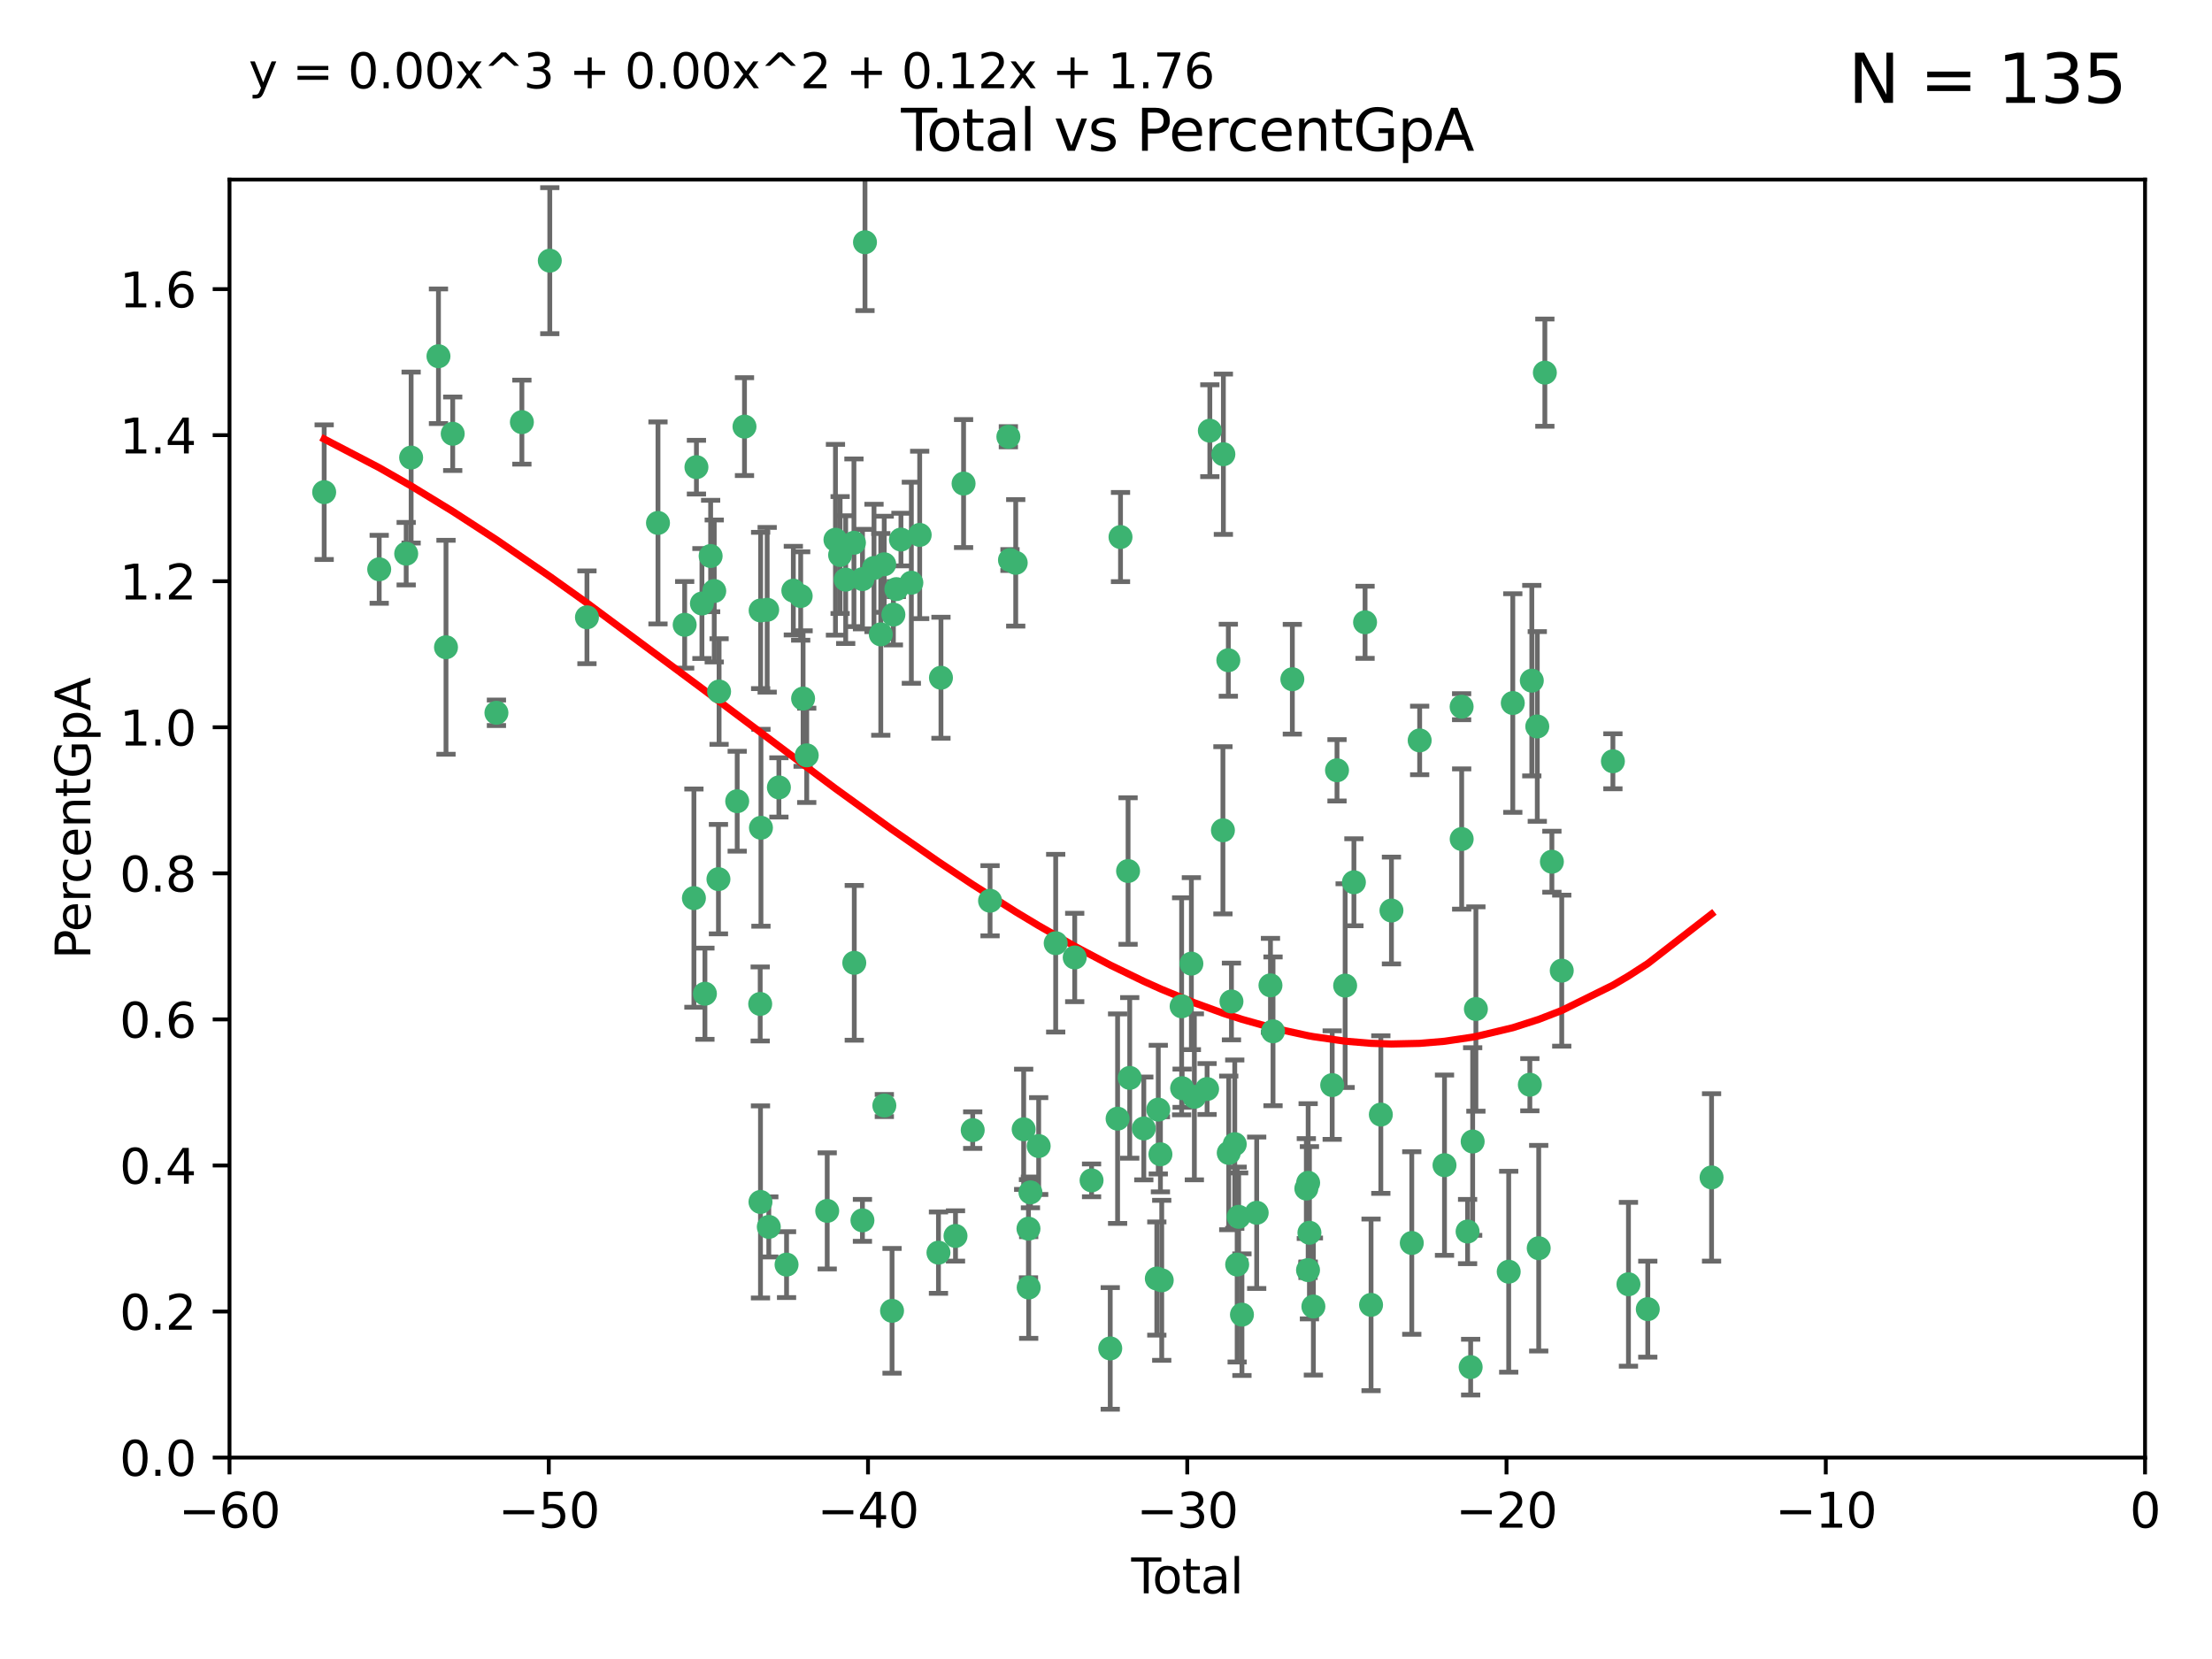 <?xml version="1.0" encoding="utf-8" standalone="no"?>
<!DOCTYPE svg PUBLIC "-//W3C//DTD SVG 1.1//EN"
  "http://www.w3.org/Graphics/SVG/1.1/DTD/svg11.dtd">
<svg xmlns:xlink="http://www.w3.org/1999/xlink" width="460.8pt" height="345.6pt" viewBox="0 0 460.8 345.6" xmlns="http://www.w3.org/2000/svg" version="1.1">
 <defs>
  <style type="text/css">*{stroke-linejoin: round; stroke-linecap: butt}</style>
 </defs>
 <g id="figure_1">
  <g id="patch_1">
   <path d="M 0 345.6 
L 460.8 345.6 
L 460.8 0 
L 0 0 
z
" style="fill: #ffffff"/>
  </g>
  <g id="axes_1">
   <g id="patch_2">
    <path d="M 47.81 303.64 
L 446.85 303.64 
L 446.85 37.411 
L 47.81 37.411 
z
" style="fill: #ffffff"/>
   </g>
   <g id="PathCollection_1">
    <defs>
     <path id="mfe3d5062d2" d="M 0 1.118 
C 0.297 1.118 0.581 1 0.791 0.791 
C 1 0.581 1.118 0.297 1.118 0 
C 1.118 -0.297 1 -0.581 0.791 -0.791 
C 0.581 -1 0.297 -1.118 0 -1.118 
C -0.297 -1.118 -0.581 -1 -0.791 -0.791 
C -1 -0.581 -1.118 -0.297 -1.118 0 
C -1.118 0.297 -1 0.581 -0.791 0.791 
C -0.581 1 -0.297 1.118 0 1.118 
z
" style="stroke: #3cb371"/>
    </defs>
    <g clip-path="url(#pa562c80eb4)">
     <use xlink:href="#mfe3d5062d2" x="67.531" y="102.526" style="fill: #3cb371; stroke: #3cb371"/>
     <use xlink:href="#mfe3d5062d2" x="78.995" y="118.592" style="fill: #3cb371; stroke: #3cb371"/>
     <use xlink:href="#mfe3d5062d2" x="84.617" y="115.347" style="fill: #3cb371; stroke: #3cb371"/>
     <use xlink:href="#mfe3d5062d2" x="85.646" y="95.318" style="fill: #3cb371; stroke: #3cb371"/>
     <use xlink:href="#mfe3d5062d2" x="91.341" y="74.211" style="fill: #3cb371; stroke: #3cb371"/>
     <use xlink:href="#mfe3d5062d2" x="92.91" y="134.836" style="fill: #3cb371; stroke: #3cb371"/>
     <use xlink:href="#mfe3d5062d2" x="94.308" y="90.362" style="fill: #3cb371; stroke: #3cb371"/>
     <use xlink:href="#mfe3d5062d2" x="103.415" y="148.487" style="fill: #3cb371; stroke: #3cb371"/>
     <use xlink:href="#mfe3d5062d2" x="108.719" y="87.939" style="fill: #3cb371; stroke: #3cb371"/>
     <use xlink:href="#mfe3d5062d2" x="114.531" y="54.304" style="fill: #3cb371; stroke: #3cb371"/>
     <use xlink:href="#mfe3d5062d2" x="122.273" y="128.593" style="fill: #3cb371; stroke: #3cb371"/>
     <use xlink:href="#mfe3d5062d2" x="137.07" y="108.935" style="fill: #3cb371; stroke: #3cb371"/>
     <use xlink:href="#mfe3d5062d2" x="142.63" y="130.157" style="fill: #3cb371; stroke: #3cb371"/>
     <use xlink:href="#mfe3d5062d2" x="144.556" y="187.094" style="fill: #3cb371; stroke: #3cb371"/>
     <use xlink:href="#mfe3d5062d2" x="145.08" y="97.317" style="fill: #3cb371; stroke: #3cb371"/>
     <use xlink:href="#mfe3d5062d2" x="146.226" y="125.723" style="fill: #3cb371; stroke: #3cb371"/>
     <use xlink:href="#mfe3d5062d2" x="146.848" y="207.013" style="fill: #3cb371; stroke: #3cb371"/>
     <use xlink:href="#mfe3d5062d2" x="148.039" y="115.829" style="fill: #3cb371; stroke: #3cb371"/>
     <use xlink:href="#mfe3d5062d2" x="148.791" y="123.117" style="fill: #3cb371; stroke: #3cb371"/>
     <use xlink:href="#mfe3d5062d2" x="149.666" y="183.14" style="fill: #3cb371; stroke: #3cb371"/>
     <use xlink:href="#mfe3d5062d2" x="149.799" y="144.057" style="fill: #3cb371; stroke: #3cb371"/>
     <use xlink:href="#mfe3d5062d2" x="153.572" y="166.909" style="fill: #3cb371; stroke: #3cb371"/>
     <use xlink:href="#mfe3d5062d2" x="155.091" y="88.874" style="fill: #3cb371; stroke: #3cb371"/>
     <use xlink:href="#mfe3d5062d2" x="158.363" y="209.141" style="fill: #3cb371; stroke: #3cb371"/>
     <use xlink:href="#mfe3d5062d2" x="158.423" y="250.385" style="fill: #3cb371; stroke: #3cb371"/>
     <use xlink:href="#mfe3d5062d2" x="158.454" y="127.171" style="fill: #3cb371; stroke: #3cb371"/>
     <use xlink:href="#mfe3d5062d2" x="158.52" y="172.439" style="fill: #3cb371; stroke: #3cb371"/>
     <use xlink:href="#mfe3d5062d2" x="159.818" y="127.028" style="fill: #3cb371; stroke: #3cb371"/>
     <use xlink:href="#mfe3d5062d2" x="160.156" y="255.586" style="fill: #3cb371; stroke: #3cb371"/>
     <use xlink:href="#mfe3d5062d2" x="162.259" y="164.032" style="fill: #3cb371; stroke: #3cb371"/>
     <use xlink:href="#mfe3d5062d2" x="163.853" y="263.443" style="fill: #3cb371; stroke: #3cb371"/>
     <use xlink:href="#mfe3d5062d2" x="165.267" y="123.038" style="fill: #3cb371; stroke: #3cb371"/>
     <use xlink:href="#mfe3d5062d2" x="166.798" y="124.161" style="fill: #3cb371; stroke: #3cb371"/>
     <use xlink:href="#mfe3d5062d2" x="167.299" y="145.522" style="fill: #3cb371; stroke: #3cb371"/>
     <use xlink:href="#mfe3d5062d2" x="168.057" y="157.353" style="fill: #3cb371; stroke: #3cb371"/>
     <use xlink:href="#mfe3d5062d2" x="172.323" y="252.251" style="fill: #3cb371; stroke: #3cb371"/>
     <use xlink:href="#mfe3d5062d2" x="174.042" y="112.441" style="fill: #3cb371; stroke: #3cb371"/>
     <use xlink:href="#mfe3d5062d2" x="175.011" y="115.624" style="fill: #3cb371; stroke: #3cb371"/>
     <use xlink:href="#mfe3d5062d2" x="176.173" y="120.746" style="fill: #3cb371; stroke: #3cb371"/>
     <use xlink:href="#mfe3d5062d2" x="177.892" y="113.07" style="fill: #3cb371; stroke: #3cb371"/>
     <use xlink:href="#mfe3d5062d2" x="177.962" y="200.575" style="fill: #3cb371; stroke: #3cb371"/>
     <use xlink:href="#mfe3d5062d2" x="179.662" y="254.222" style="fill: #3cb371; stroke: #3cb371"/>
     <use xlink:href="#mfe3d5062d2" x="179.671" y="120.64" style="fill: #3cb371; stroke: #3cb371"/>
     <use xlink:href="#mfe3d5062d2" x="180.192" y="50.463" style="fill: #3cb371; stroke: #3cb371"/>
     <use xlink:href="#mfe3d5062d2" x="182.072" y="118.317" style="fill: #3cb371; stroke: #3cb371"/>
     <use xlink:href="#mfe3d5062d2" x="183.484" y="132.151" style="fill: #3cb371; stroke: #3cb371"/>
     <use xlink:href="#mfe3d5062d2" x="184.2" y="117.548" style="fill: #3cb371; stroke: #3cb371"/>
     <use xlink:href="#mfe3d5062d2" x="184.223" y="230.303" style="fill: #3cb371; stroke: #3cb371"/>
     <use xlink:href="#mfe3d5062d2" x="185.829" y="273.067" style="fill: #3cb371; stroke: #3cb371"/>
     <use xlink:href="#mfe3d5062d2" x="186.109" y="128.033" style="fill: #3cb371; stroke: #3cb371"/>
     <use xlink:href="#mfe3d5062d2" x="186.724" y="122.726" style="fill: #3cb371; stroke: #3cb371"/>
     <use xlink:href="#mfe3d5062d2" x="187.684" y="112.4" style="fill: #3cb371; stroke: #3cb371"/>
     <use xlink:href="#mfe3d5062d2" x="189.851" y="121.39" style="fill: #3cb371; stroke: #3cb371"/>
     <use xlink:href="#mfe3d5062d2" x="191.588" y="111.43" style="fill: #3cb371; stroke: #3cb371"/>
     <use xlink:href="#mfe3d5062d2" x="195.499" y="260.948" style="fill: #3cb371; stroke: #3cb371"/>
     <use xlink:href="#mfe3d5062d2" x="196.019" y="141.186" style="fill: #3cb371; stroke: #3cb371"/>
     <use xlink:href="#mfe3d5062d2" x="199.049" y="257.472" style="fill: #3cb371; stroke: #3cb371"/>
     <use xlink:href="#mfe3d5062d2" x="200.731" y="100.735" style="fill: #3cb371; stroke: #3cb371"/>
     <use xlink:href="#mfe3d5062d2" x="202.634" y="235.426" style="fill: #3cb371; stroke: #3cb371"/>
     <use xlink:href="#mfe3d5062d2" x="206.247" y="187.642" style="fill: #3cb371; stroke: #3cb371"/>
     <use xlink:href="#mfe3d5062d2" x="210.062" y="90.985" style="fill: #3cb371; stroke: #3cb371"/>
     <use xlink:href="#mfe3d5062d2" x="210.397" y="116.663" style="fill: #3cb371; stroke: #3cb371"/>
     <use xlink:href="#mfe3d5062d2" x="211.594" y="117.25" style="fill: #3cb371; stroke: #3cb371"/>
     <use xlink:href="#mfe3d5062d2" x="213.249" y="235.252" style="fill: #3cb371; stroke: #3cb371"/>
     <use xlink:href="#mfe3d5062d2" x="214.251" y="255.956" style="fill: #3cb371; stroke: #3cb371"/>
     <use xlink:href="#mfe3d5062d2" x="214.294" y="268.209" style="fill: #3cb371; stroke: #3cb371"/>
     <use xlink:href="#mfe3d5062d2" x="214.659" y="248.399" style="fill: #3cb371; stroke: #3cb371"/>
     <use xlink:href="#mfe3d5062d2" x="216.376" y="238.745" style="fill: #3cb371; stroke: #3cb371"/>
     <use xlink:href="#mfe3d5062d2" x="219.92" y="196.482" style="fill: #3cb371; stroke: #3cb371"/>
     <use xlink:href="#mfe3d5062d2" x="223.883" y="199.457" style="fill: #3cb371; stroke: #3cb371"/>
     <use xlink:href="#mfe3d5062d2" x="227.393" y="245.891" style="fill: #3cb371; stroke: #3cb371"/>
     <use xlink:href="#mfe3d5062d2" x="231.283" y="280.897" style="fill: #3cb371; stroke: #3cb371"/>
     <use xlink:href="#mfe3d5062d2" x="232.815" y="233.04" style="fill: #3cb371; stroke: #3cb371"/>
     <use xlink:href="#mfe3d5062d2" x="233.423" y="111.877" style="fill: #3cb371; stroke: #3cb371"/>
     <use xlink:href="#mfe3d5062d2" x="234.998" y="181.451" style="fill: #3cb371; stroke: #3cb371"/>
     <use xlink:href="#mfe3d5062d2" x="235.342" y="224.544" style="fill: #3cb371; stroke: #3cb371"/>
     <use xlink:href="#mfe3d5062d2" x="238.277" y="235.075" style="fill: #3cb371; stroke: #3cb371"/>
     <use xlink:href="#mfe3d5062d2" x="240.986" y="266.343" style="fill: #3cb371; stroke: #3cb371"/>
     <use xlink:href="#mfe3d5062d2" x="241.291" y="231.155" style="fill: #3cb371; stroke: #3cb371"/>
     <use xlink:href="#mfe3d5062d2" x="241.739" y="240.46" style="fill: #3cb371; stroke: #3cb371"/>
     <use xlink:href="#mfe3d5062d2" x="242.011" y="266.713" style="fill: #3cb371; stroke: #3cb371"/>
     <use xlink:href="#mfe3d5062d2" x="246.155" y="209.633" style="fill: #3cb371; stroke: #3cb371"/>
     <use xlink:href="#mfe3d5062d2" x="246.258" y="226.694" style="fill: #3cb371; stroke: #3cb371"/>
     <use xlink:href="#mfe3d5062d2" x="248.186" y="200.742" style="fill: #3cb371; stroke: #3cb371"/>
     <use xlink:href="#mfe3d5062d2" x="248.807" y="228.491" style="fill: #3cb371; stroke: #3cb371"/>
     <use xlink:href="#mfe3d5062d2" x="251.459" y="226.863" style="fill: #3cb371; stroke: #3cb371"/>
     <use xlink:href="#mfe3d5062d2" x="252.031" y="89.722" style="fill: #3cb371; stroke: #3cb371"/>
     <use xlink:href="#mfe3d5062d2" x="254.758" y="172.967" style="fill: #3cb371; stroke: #3cb371"/>
     <use xlink:href="#mfe3d5062d2" x="254.851" y="94.622" style="fill: #3cb371; stroke: #3cb371"/>
     <use xlink:href="#mfe3d5062d2" x="255.884" y="137.537" style="fill: #3cb371; stroke: #3cb371"/>
     <use xlink:href="#mfe3d5062d2" x="255.97" y="240.17" style="fill: #3cb371; stroke: #3cb371"/>
     <use xlink:href="#mfe3d5062d2" x="256.536" y="208.627" style="fill: #3cb371; stroke: #3cb371"/>
     <use xlink:href="#mfe3d5062d2" x="257.222" y="238.351" style="fill: #3cb371; stroke: #3cb371"/>
     <use xlink:href="#mfe3d5062d2" x="257.724" y="263.429" style="fill: #3cb371; stroke: #3cb371"/>
     <use xlink:href="#mfe3d5062d2" x="258.036" y="253.486" style="fill: #3cb371; stroke: #3cb371"/>
     <use xlink:href="#mfe3d5062d2" x="258.72" y="273.866" style="fill: #3cb371; stroke: #3cb371"/>
     <use xlink:href="#mfe3d5062d2" x="261.792" y="252.643" style="fill: #3cb371; stroke: #3cb371"/>
     <use xlink:href="#mfe3d5062d2" x="264.662" y="205.263" style="fill: #3cb371; stroke: #3cb371"/>
     <use xlink:href="#mfe3d5062d2" x="265.194" y="214.843" style="fill: #3cb371; stroke: #3cb371"/>
     <use xlink:href="#mfe3d5062d2" x="269.219" y="141.497" style="fill: #3cb371; stroke: #3cb371"/>
     <use xlink:href="#mfe3d5062d2" x="272.134" y="247.6" style="fill: #3cb371; stroke: #3cb371"/>
     <use xlink:href="#mfe3d5062d2" x="272.485" y="264.585" style="fill: #3cb371; stroke: #3cb371"/>
     <use xlink:href="#mfe3d5062d2" x="272.511" y="246.398" style="fill: #3cb371; stroke: #3cb371"/>
     <use xlink:href="#mfe3d5062d2" x="272.778" y="256.806" style="fill: #3cb371; stroke: #3cb371"/>
     <use xlink:href="#mfe3d5062d2" x="273.602" y="272.174" style="fill: #3cb371; stroke: #3cb371"/>
     <use xlink:href="#mfe3d5062d2" x="277.521" y="226.045" style="fill: #3cb371; stroke: #3cb371"/>
     <use xlink:href="#mfe3d5062d2" x="278.524" y="160.464" style="fill: #3cb371; stroke: #3cb371"/>
     <use xlink:href="#mfe3d5062d2" x="280.218" y="205.321" style="fill: #3cb371; stroke: #3cb371"/>
     <use xlink:href="#mfe3d5062d2" x="282.044" y="183.793" style="fill: #3cb371; stroke: #3cb371"/>
     <use xlink:href="#mfe3d5062d2" x="284.368" y="129.634" style="fill: #3cb371; stroke: #3cb371"/>
     <use xlink:href="#mfe3d5062d2" x="285.617" y="271.826" style="fill: #3cb371; stroke: #3cb371"/>
     <use xlink:href="#mfe3d5062d2" x="287.653" y="232.184" style="fill: #3cb371; stroke: #3cb371"/>
     <use xlink:href="#mfe3d5062d2" x="289.865" y="189.677" style="fill: #3cb371; stroke: #3cb371"/>
     <use xlink:href="#mfe3d5062d2" x="294.1" y="258.939" style="fill: #3cb371; stroke: #3cb371"/>
     <use xlink:href="#mfe3d5062d2" x="295.743" y="154.242" style="fill: #3cb371; stroke: #3cb371"/>
     <use xlink:href="#mfe3d5062d2" x="300.916" y="242.728" style="fill: #3cb371; stroke: #3cb371"/>
     <use xlink:href="#mfe3d5062d2" x="304.483" y="147.219" style="fill: #3cb371; stroke: #3cb371"/>
     <use xlink:href="#mfe3d5062d2" x="304.494" y="174.785" style="fill: #3cb371; stroke: #3cb371"/>
     <use xlink:href="#mfe3d5062d2" x="305.726" y="256.55" style="fill: #3cb371; stroke: #3cb371"/>
     <use xlink:href="#mfe3d5062d2" x="306.364" y="284.794" style="fill: #3cb371; stroke: #3cb371"/>
     <use xlink:href="#mfe3d5062d2" x="306.784" y="237.798" style="fill: #3cb371; stroke: #3cb371"/>
     <use xlink:href="#mfe3d5062d2" x="307.457" y="210.197" style="fill: #3cb371; stroke: #3cb371"/>
     <use xlink:href="#mfe3d5062d2" x="314.291" y="264.919" style="fill: #3cb371; stroke: #3cb371"/>
     <use xlink:href="#mfe3d5062d2" x="315.142" y="146.454" style="fill: #3cb371; stroke: #3cb371"/>
     <use xlink:href="#mfe3d5062d2" x="318.695" y="225.964" style="fill: #3cb371; stroke: #3cb371"/>
     <use xlink:href="#mfe3d5062d2" x="319.103" y="141.79" style="fill: #3cb371; stroke: #3cb371"/>
     <use xlink:href="#mfe3d5062d2" x="320.245" y="151.336" style="fill: #3cb371; stroke: #3cb371"/>
     <use xlink:href="#mfe3d5062d2" x="320.543" y="260.024" style="fill: #3cb371; stroke: #3cb371"/>
     <use xlink:href="#mfe3d5062d2" x="321.822" y="77.63" style="fill: #3cb371; stroke: #3cb371"/>
     <use xlink:href="#mfe3d5062d2" x="323.287" y="179.513" style="fill: #3cb371; stroke: #3cb371"/>
     <use xlink:href="#mfe3d5062d2" x="325.341" y="202.204" style="fill: #3cb371; stroke: #3cb371"/>
     <use xlink:href="#mfe3d5062d2" x="335.998" y="158.587" style="fill: #3cb371; stroke: #3cb371"/>
     <use xlink:href="#mfe3d5062d2" x="339.236" y="267.537" style="fill: #3cb371; stroke: #3cb371"/>
     <use xlink:href="#mfe3d5062d2" x="343.264" y="272.718" style="fill: #3cb371; stroke: #3cb371"/>
     <use xlink:href="#mfe3d5062d2" x="356.55" y="245.278" style="fill: #3cb371; stroke: #3cb371"/>
    </g>
   </g>
   <g id="matplotlib.axis_1">
    <g id="xtick_1">
     <g id="line2d_1">
      <defs>
       <path id="mc9ba69ca99" d="M 0 0 
L 0 3.5 
" style="stroke: #000000; stroke-width: 0.8"/>
      </defs>
      <g>
       <use xlink:href="#mc9ba69ca99" x="47.81" y="303.64" style="stroke: #000000; stroke-width: 0.8"/>
      </g>
     </g>
     <g id="text_1">
      <!-- −60 -->
      <g transform="translate(37.258 318.238)scale(0.1 -0.1)">
       <defs>
        <path id="DejaVuSans-2212" d="M 678 2272 
L 4684 2272 
L 4684 1741 
L 678 1741 
L 678 2272 
z
" transform="scale(0.016)"/>
        <path id="DejaVuSans-36" d="M 2113 2584 
Q 1688 2584 1439 2293 
Q 1191 2003 1191 1497 
Q 1191 994 1439 701 
Q 1688 409 2113 409 
Q 2538 409 2786 701 
Q 3034 994 3034 1497 
Q 3034 2003 2786 2293 
Q 2538 2584 2113 2584 
z
M 3366 4563 
L 3366 3988 
Q 3128 4100 2886 4159 
Q 2644 4219 2406 4219 
Q 1781 4219 1451 3797 
Q 1122 3375 1075 2522 
Q 1259 2794 1537 2939 
Q 1816 3084 2150 3084 
Q 2853 3084 3261 2657 
Q 3669 2231 3669 1497 
Q 3669 778 3244 343 
Q 2819 -91 2113 -91 
Q 1303 -91 875 529 
Q 447 1150 447 2328 
Q 447 3434 972 4092 
Q 1497 4750 2381 4750 
Q 2619 4750 2861 4703 
Q 3103 4656 3366 4563 
z
" transform="scale(0.016)"/>
        <path id="DejaVuSans-30" d="M 2034 4250 
Q 1547 4250 1301 3770 
Q 1056 3291 1056 2328 
Q 1056 1369 1301 889 
Q 1547 409 2034 409 
Q 2525 409 2770 889 
Q 3016 1369 3016 2328 
Q 3016 3291 2770 3770 
Q 2525 4250 2034 4250 
z
M 2034 4750 
Q 2819 4750 3233 4129 
Q 3647 3509 3647 2328 
Q 3647 1150 3233 529 
Q 2819 -91 2034 -91 
Q 1250 -91 836 529 
Q 422 1150 422 2328 
Q 422 3509 836 4129 
Q 1250 4750 2034 4750 
z
" transform="scale(0.016)"/>
       </defs>
       <use xlink:href="#DejaVuSans-2212"/>
       <use xlink:href="#DejaVuSans-36" x="83.789"/>
       <use xlink:href="#DejaVuSans-30" x="147.412"/>
      </g>
     </g>
    </g>
    <g id="xtick_2">
     <g id="line2d_2">
      <g>
       <use xlink:href="#mc9ba69ca99" x="114.317" y="303.64" style="stroke: #000000; stroke-width: 0.8"/>
      </g>
     </g>
     <g id="text_2">
      <!-- −50 -->
      <g transform="translate(103.764 318.238)scale(0.1 -0.1)">
       <defs>
        <path id="DejaVuSans-35" d="M 691 4666 
L 3169 4666 
L 3169 4134 
L 1269 4134 
L 1269 2991 
Q 1406 3038 1543 3061 
Q 1681 3084 1819 3084 
Q 2600 3084 3056 2656 
Q 3513 2228 3513 1497 
Q 3513 744 3044 326 
Q 2575 -91 1722 -91 
Q 1428 -91 1123 -41 
Q 819 9 494 109 
L 494 744 
Q 775 591 1075 516 
Q 1375 441 1709 441 
Q 2250 441 2565 725 
Q 2881 1009 2881 1497 
Q 2881 1984 2565 2268 
Q 2250 2553 1709 2553 
Q 1456 2553 1204 2497 
Q 953 2441 691 2322 
L 691 4666 
z
" transform="scale(0.016)"/>
       </defs>
       <use xlink:href="#DejaVuSans-2212"/>
       <use xlink:href="#DejaVuSans-35" x="83.789"/>
       <use xlink:href="#DejaVuSans-30" x="147.412"/>
      </g>
     </g>
    </g>
    <g id="xtick_3">
     <g id="line2d_3">
      <g>
       <use xlink:href="#mc9ba69ca99" x="180.823" y="303.64" style="stroke: #000000; stroke-width: 0.8"/>
      </g>
     </g>
     <g id="text_3">
      <!-- −40 -->
      <g transform="translate(170.271 318.238)scale(0.1 -0.1)">
       <defs>
        <path id="DejaVuSans-34" d="M 2419 4116 
L 825 1625 
L 2419 1625 
L 2419 4116 
z
M 2253 4666 
L 3047 4666 
L 3047 1625 
L 3713 1625 
L 3713 1100 
L 3047 1100 
L 3047 0 
L 2419 0 
L 2419 1100 
L 313 1100 
L 313 1709 
L 2253 4666 
z
" transform="scale(0.016)"/>
       </defs>
       <use xlink:href="#DejaVuSans-2212"/>
       <use xlink:href="#DejaVuSans-34" x="83.789"/>
       <use xlink:href="#DejaVuSans-30" x="147.412"/>
      </g>
     </g>
    </g>
    <g id="xtick_4">
     <g id="line2d_4">
      <g>
       <use xlink:href="#mc9ba69ca99" x="247.33" y="303.64" style="stroke: #000000; stroke-width: 0.8"/>
      </g>
     </g>
     <g id="text_4">
      <!-- −30 -->
      <g transform="translate(236.778 318.238)scale(0.1 -0.1)">
       <defs>
        <path id="DejaVuSans-33" d="M 2597 2516 
Q 3050 2419 3304 2112 
Q 3559 1806 3559 1356 
Q 3559 666 3084 287 
Q 2609 -91 1734 -91 
Q 1441 -91 1130 -33 
Q 819 25 488 141 
L 488 750 
Q 750 597 1062 519 
Q 1375 441 1716 441 
Q 2309 441 2620 675 
Q 2931 909 2931 1356 
Q 2931 1769 2642 2001 
Q 2353 2234 1838 2234 
L 1294 2234 
L 1294 2753 
L 1863 2753 
Q 2328 2753 2575 2939 
Q 2822 3125 2822 3475 
Q 2822 3834 2567 4026 
Q 2313 4219 1838 4219 
Q 1578 4219 1281 4162 
Q 984 4106 628 3988 
L 628 4550 
Q 988 4650 1302 4700 
Q 1616 4750 1894 4750 
Q 2613 4750 3031 4423 
Q 3450 4097 3450 3541 
Q 3450 3153 3228 2886 
Q 3006 2619 2597 2516 
z
" transform="scale(0.016)"/>
       </defs>
       <use xlink:href="#DejaVuSans-2212"/>
       <use xlink:href="#DejaVuSans-33" x="83.789"/>
       <use xlink:href="#DejaVuSans-30" x="147.412"/>
      </g>
     </g>
    </g>
    <g id="xtick_5">
     <g id="line2d_5">
      <g>
       <use xlink:href="#mc9ba69ca99" x="313.837" y="303.64" style="stroke: #000000; stroke-width: 0.8"/>
      </g>
     </g>
     <g id="text_5">
      <!-- −20 -->
      <g transform="translate(303.284 318.238)scale(0.1 -0.1)">
       <defs>
        <path id="DejaVuSans-32" d="M 1228 531 
L 3431 531 
L 3431 0 
L 469 0 
L 469 531 
Q 828 903 1448 1529 
Q 2069 2156 2228 2338 
Q 2531 2678 2651 2914 
Q 2772 3150 2772 3378 
Q 2772 3750 2511 3984 
Q 2250 4219 1831 4219 
Q 1534 4219 1204 4116 
Q 875 4013 500 3803 
L 500 4441 
Q 881 4594 1212 4672 
Q 1544 4750 1819 4750 
Q 2544 4750 2975 4387 
Q 3406 4025 3406 3419 
Q 3406 3131 3298 2873 
Q 3191 2616 2906 2266 
Q 2828 2175 2409 1742 
Q 1991 1309 1228 531 
z
" transform="scale(0.016)"/>
       </defs>
       <use xlink:href="#DejaVuSans-2212"/>
       <use xlink:href="#DejaVuSans-32" x="83.789"/>
       <use xlink:href="#DejaVuSans-30" x="147.412"/>
      </g>
     </g>
    </g>
    <g id="xtick_6">
     <g id="line2d_6">
      <g>
       <use xlink:href="#mc9ba69ca99" x="380.343" y="303.64" style="stroke: #000000; stroke-width: 0.8"/>
      </g>
     </g>
     <g id="text_6">
      <!-- −10 -->
      <g transform="translate(369.791 318.238)scale(0.1 -0.1)">
       <defs>
        <path id="DejaVuSans-31" d="M 794 531 
L 1825 531 
L 1825 4091 
L 703 3866 
L 703 4441 
L 1819 4666 
L 2450 4666 
L 2450 531 
L 3481 531 
L 3481 0 
L 794 0 
L 794 531 
z
" transform="scale(0.016)"/>
       </defs>
       <use xlink:href="#DejaVuSans-2212"/>
       <use xlink:href="#DejaVuSans-31" x="83.789"/>
       <use xlink:href="#DejaVuSans-30" x="147.412"/>
      </g>
     </g>
    </g>
    <g id="xtick_7">
     <g id="line2d_7">
      <g>
       <use xlink:href="#mc9ba69ca99" x="446.85" y="303.64" style="stroke: #000000; stroke-width: 0.8"/>
      </g>
     </g>
     <g id="text_7">
      <!-- 0 -->
      <g transform="translate(443.669 318.238)scale(0.1 -0.1)">
       <use xlink:href="#DejaVuSans-30"/>
      </g>
     </g>
    </g>
    <g id="text_8">
     <!-- Total -->
     <g transform="translate(235.653 331.917)scale(0.1 -0.1)">
      <defs>
       <path id="DejaVuSans-54" d="M -19 4666 
L 3928 4666 
L 3928 4134 
L 2272 4134 
L 2272 0 
L 1638 0 
L 1638 4134 
L -19 4134 
L -19 4666 
z
" transform="scale(0.016)"/>
       <path id="DejaVuSans-6f" d="M 1959 3097 
Q 1497 3097 1228 2736 
Q 959 2375 959 1747 
Q 959 1119 1226 758 
Q 1494 397 1959 397 
Q 2419 397 2687 759 
Q 2956 1122 2956 1747 
Q 2956 2369 2687 2733 
Q 2419 3097 1959 3097 
z
M 1959 3584 
Q 2709 3584 3137 3096 
Q 3566 2609 3566 1747 
Q 3566 888 3137 398 
Q 2709 -91 1959 -91 
Q 1206 -91 779 398 
Q 353 888 353 1747 
Q 353 2609 779 3096 
Q 1206 3584 1959 3584 
z
" transform="scale(0.016)"/>
       <path id="DejaVuSans-74" d="M 1172 4494 
L 1172 3500 
L 2356 3500 
L 2356 3053 
L 1172 3053 
L 1172 1153 
Q 1172 725 1289 603 
Q 1406 481 1766 481 
L 2356 481 
L 2356 0 
L 1766 0 
Q 1100 0 847 248 
Q 594 497 594 1153 
L 594 3053 
L 172 3053 
L 172 3500 
L 594 3500 
L 594 4494 
L 1172 4494 
z
" transform="scale(0.016)"/>
       <path id="DejaVuSans-61" d="M 2194 1759 
Q 1497 1759 1228 1600 
Q 959 1441 959 1056 
Q 959 750 1161 570 
Q 1363 391 1709 391 
Q 2188 391 2477 730 
Q 2766 1069 2766 1631 
L 2766 1759 
L 2194 1759 
z
M 3341 1997 
L 3341 0 
L 2766 0 
L 2766 531 
Q 2569 213 2275 61 
Q 1981 -91 1556 -91 
Q 1019 -91 701 211 
Q 384 513 384 1019 
Q 384 1609 779 1909 
Q 1175 2209 1959 2209 
L 2766 2209 
L 2766 2266 
Q 2766 2663 2505 2880 
Q 2244 3097 1772 3097 
Q 1472 3097 1187 3025 
Q 903 2953 641 2809 
L 641 3341 
Q 956 3463 1253 3523 
Q 1550 3584 1831 3584 
Q 2591 3584 2966 3190 
Q 3341 2797 3341 1997 
z
" transform="scale(0.016)"/>
       <path id="DejaVuSans-6c" d="M 603 4863 
L 1178 4863 
L 1178 0 
L 603 0 
L 603 4863 
z
" transform="scale(0.016)"/>
      </defs>
      <use xlink:href="#DejaVuSans-54"/>
      <use xlink:href="#DejaVuSans-6f" x="44.084"/>
      <use xlink:href="#DejaVuSans-74" x="105.266"/>
      <use xlink:href="#DejaVuSans-61" x="144.475"/>
      <use xlink:href="#DejaVuSans-6c" x="205.754"/>
     </g>
    </g>
   </g>
   <g id="matplotlib.axis_2">
    <g id="ytick_1">
     <g id="line2d_8">
      <defs>
       <path id="mca64b094e5" d="M 0 0 
L -3.5 0 
" style="stroke: #000000; stroke-width: 0.8"/>
      </defs>
      <g>
       <use xlink:href="#mca64b094e5" x="47.81" y="303.64" style="stroke: #000000; stroke-width: 0.8"/>
      </g>
     </g>
     <g id="text_9">
      <!-- 0.0 -->
      <g transform="translate(24.907 307.439)scale(0.1 -0.1)">
       <defs>
        <path id="DejaVuSans-2e" d="M 684 794 
L 1344 794 
L 1344 0 
L 684 0 
L 684 794 
z
" transform="scale(0.016)"/>
       </defs>
       <use xlink:href="#DejaVuSans-30"/>
       <use xlink:href="#DejaVuSans-2e" x="63.623"/>
       <use xlink:href="#DejaVuSans-30" x="95.41"/>
      </g>
     </g>
    </g>
    <g id="ytick_2">
     <g id="line2d_9">
      <g>
       <use xlink:href="#mca64b094e5" x="47.81" y="273.214" style="stroke: #000000; stroke-width: 0.8"/>
      </g>
     </g>
     <g id="text_10">
      <!-- 0.2 -->
      <g transform="translate(24.907 277.013)scale(0.1 -0.1)">
       <use xlink:href="#DejaVuSans-30"/>
       <use xlink:href="#DejaVuSans-2e" x="63.623"/>
       <use xlink:href="#DejaVuSans-32" x="95.41"/>
      </g>
     </g>
    </g>
    <g id="ytick_3">
     <g id="line2d_10">
      <g>
       <use xlink:href="#mca64b094e5" x="47.81" y="242.788" style="stroke: #000000; stroke-width: 0.8"/>
      </g>
     </g>
     <g id="text_11">
      <!-- 0.4 -->
      <g transform="translate(24.907 246.587)scale(0.1 -0.1)">
       <use xlink:href="#DejaVuSans-30"/>
       <use xlink:href="#DejaVuSans-2e" x="63.623"/>
       <use xlink:href="#DejaVuSans-34" x="95.41"/>
      </g>
     </g>
    </g>
    <g id="ytick_4">
     <g id="line2d_11">
      <g>
       <use xlink:href="#mca64b094e5" x="47.81" y="212.362" style="stroke: #000000; stroke-width: 0.8"/>
      </g>
     </g>
     <g id="text_12">
      <!-- 0.6 -->
      <g transform="translate(24.907 216.161)scale(0.1 -0.1)">
       <use xlink:href="#DejaVuSans-30"/>
       <use xlink:href="#DejaVuSans-2e" x="63.623"/>
       <use xlink:href="#DejaVuSans-36" x="95.41"/>
      </g>
     </g>
    </g>
    <g id="ytick_5">
     <g id="line2d_12">
      <g>
       <use xlink:href="#mca64b094e5" x="47.81" y="181.935" style="stroke: #000000; stroke-width: 0.8"/>
      </g>
     </g>
     <g id="text_13">
      <!-- 0.8 -->
      <g transform="translate(24.907 185.735)scale(0.1 -0.1)">
       <defs>
        <path id="DejaVuSans-38" d="M 2034 2216 
Q 1584 2216 1326 1975 
Q 1069 1734 1069 1313 
Q 1069 891 1326 650 
Q 1584 409 2034 409 
Q 2484 409 2743 651 
Q 3003 894 3003 1313 
Q 3003 1734 2745 1975 
Q 2488 2216 2034 2216 
z
M 1403 2484 
Q 997 2584 770 2862 
Q 544 3141 544 3541 
Q 544 4100 942 4425 
Q 1341 4750 2034 4750 
Q 2731 4750 3128 4425 
Q 3525 4100 3525 3541 
Q 3525 3141 3298 2862 
Q 3072 2584 2669 2484 
Q 3125 2378 3379 2068 
Q 3634 1759 3634 1313 
Q 3634 634 3220 271 
Q 2806 -91 2034 -91 
Q 1263 -91 848 271 
Q 434 634 434 1313 
Q 434 1759 690 2068 
Q 947 2378 1403 2484 
z
M 1172 3481 
Q 1172 3119 1398 2916 
Q 1625 2713 2034 2713 
Q 2441 2713 2670 2916 
Q 2900 3119 2900 3481 
Q 2900 3844 2670 4047 
Q 2441 4250 2034 4250 
Q 1625 4250 1398 4047 
Q 1172 3844 1172 3481 
z
" transform="scale(0.016)"/>
       </defs>
       <use xlink:href="#DejaVuSans-30"/>
       <use xlink:href="#DejaVuSans-2e" x="63.623"/>
       <use xlink:href="#DejaVuSans-38" x="95.41"/>
      </g>
     </g>
    </g>
    <g id="ytick_6">
     <g id="line2d_13">
      <g>
       <use xlink:href="#mca64b094e5" x="47.81" y="151.509" style="stroke: #000000; stroke-width: 0.8"/>
      </g>
     </g>
     <g id="text_14">
      <!-- 1.0 -->
      <g transform="translate(24.907 155.308)scale(0.1 -0.1)">
       <use xlink:href="#DejaVuSans-31"/>
       <use xlink:href="#DejaVuSans-2e" x="63.623"/>
       <use xlink:href="#DejaVuSans-30" x="95.41"/>
      </g>
     </g>
    </g>
    <g id="ytick_7">
     <g id="line2d_14">
      <g>
       <use xlink:href="#mca64b094e5" x="47.81" y="121.083" style="stroke: #000000; stroke-width: 0.8"/>
      </g>
     </g>
     <g id="text_15">
      <!-- 1.2 -->
      <g transform="translate(24.907 124.882)scale(0.1 -0.1)">
       <use xlink:href="#DejaVuSans-31"/>
       <use xlink:href="#DejaVuSans-2e" x="63.623"/>
       <use xlink:href="#DejaVuSans-32" x="95.41"/>
      </g>
     </g>
    </g>
    <g id="ytick_8">
     <g id="line2d_15">
      <g>
       <use xlink:href="#mca64b094e5" x="47.81" y="90.657" style="stroke: #000000; stroke-width: 0.8"/>
      </g>
     </g>
     <g id="text_16">
      <!-- 1.4 -->
      <g transform="translate(24.907 94.456)scale(0.1 -0.1)">
       <use xlink:href="#DejaVuSans-31"/>
       <use xlink:href="#DejaVuSans-2e" x="63.623"/>
       <use xlink:href="#DejaVuSans-34" x="95.41"/>
      </g>
     </g>
    </g>
    <g id="ytick_9">
     <g id="line2d_16">
      <g>
       <use xlink:href="#mca64b094e5" x="47.81" y="60.231" style="stroke: #000000; stroke-width: 0.8"/>
      </g>
     </g>
     <g id="text_17">
      <!-- 1.6 -->
      <g transform="translate(24.907 64.03)scale(0.1 -0.1)">
       <use xlink:href="#DejaVuSans-31"/>
       <use xlink:href="#DejaVuSans-2e" x="63.623"/>
       <use xlink:href="#DejaVuSans-36" x="95.41"/>
      </g>
     </g>
    </g>
    <g id="text_18">
     <!-- PercentGpA -->
     <g transform="translate(18.827 199.802)rotate(-90)scale(0.1 -0.1)">
      <defs>
       <path id="DejaVuSans-50" d="M 1259 4147 
L 1259 2394 
L 2053 2394 
Q 2494 2394 2734 2622 
Q 2975 2850 2975 3272 
Q 2975 3691 2734 3919 
Q 2494 4147 2053 4147 
L 1259 4147 
z
M 628 4666 
L 2053 4666 
Q 2838 4666 3239 4311 
Q 3641 3956 3641 3272 
Q 3641 2581 3239 2228 
Q 2838 1875 2053 1875 
L 1259 1875 
L 1259 0 
L 628 0 
L 628 4666 
z
" transform="scale(0.016)"/>
       <path id="DejaVuSans-65" d="M 3597 1894 
L 3597 1613 
L 953 1613 
Q 991 1019 1311 708 
Q 1631 397 2203 397 
Q 2534 397 2845 478 
Q 3156 559 3463 722 
L 3463 178 
Q 3153 47 2828 -22 
Q 2503 -91 2169 -91 
Q 1331 -91 842 396 
Q 353 884 353 1716 
Q 353 2575 817 3079 
Q 1281 3584 2069 3584 
Q 2775 3584 3186 3129 
Q 3597 2675 3597 1894 
z
M 3022 2063 
Q 3016 2534 2758 2815 
Q 2500 3097 2075 3097 
Q 1594 3097 1305 2825 
Q 1016 2553 972 2059 
L 3022 2063 
z
" transform="scale(0.016)"/>
       <path id="DejaVuSans-72" d="M 2631 2963 
Q 2534 3019 2420 3045 
Q 2306 3072 2169 3072 
Q 1681 3072 1420 2755 
Q 1159 2438 1159 1844 
L 1159 0 
L 581 0 
L 581 3500 
L 1159 3500 
L 1159 2956 
Q 1341 3275 1631 3429 
Q 1922 3584 2338 3584 
Q 2397 3584 2469 3576 
Q 2541 3569 2628 3553 
L 2631 2963 
z
" transform="scale(0.016)"/>
       <path id="DejaVuSans-63" d="M 3122 3366 
L 3122 2828 
Q 2878 2963 2633 3030 
Q 2388 3097 2138 3097 
Q 1578 3097 1268 2742 
Q 959 2388 959 1747 
Q 959 1106 1268 751 
Q 1578 397 2138 397 
Q 2388 397 2633 464 
Q 2878 531 3122 666 
L 3122 134 
Q 2881 22 2623 -34 
Q 2366 -91 2075 -91 
Q 1284 -91 818 406 
Q 353 903 353 1747 
Q 353 2603 823 3093 
Q 1294 3584 2113 3584 
Q 2378 3584 2631 3529 
Q 2884 3475 3122 3366 
z
" transform="scale(0.016)"/>
       <path id="DejaVuSans-6e" d="M 3513 2113 
L 3513 0 
L 2938 0 
L 2938 2094 
Q 2938 2591 2744 2837 
Q 2550 3084 2163 3084 
Q 1697 3084 1428 2787 
Q 1159 2491 1159 1978 
L 1159 0 
L 581 0 
L 581 3500 
L 1159 3500 
L 1159 2956 
Q 1366 3272 1645 3428 
Q 1925 3584 2291 3584 
Q 2894 3584 3203 3211 
Q 3513 2838 3513 2113 
z
" transform="scale(0.016)"/>
       <path id="DejaVuSans-47" d="M 3809 666 
L 3809 1919 
L 2778 1919 
L 2778 2438 
L 4434 2438 
L 4434 434 
Q 4069 175 3628 42 
Q 3188 -91 2688 -91 
Q 1594 -91 976 548 
Q 359 1188 359 2328 
Q 359 3472 976 4111 
Q 1594 4750 2688 4750 
Q 3144 4750 3555 4637 
Q 3966 4525 4313 4306 
L 4313 3634 
Q 3963 3931 3569 4081 
Q 3175 4231 2741 4231 
Q 1884 4231 1454 3753 
Q 1025 3275 1025 2328 
Q 1025 1384 1454 906 
Q 1884 428 2741 428 
Q 3075 428 3337 486 
Q 3600 544 3809 666 
z
" transform="scale(0.016)"/>
       <path id="DejaVuSans-70" d="M 1159 525 
L 1159 -1331 
L 581 -1331 
L 581 3500 
L 1159 3500 
L 1159 2969 
Q 1341 3281 1617 3432 
Q 1894 3584 2278 3584 
Q 2916 3584 3314 3078 
Q 3713 2572 3713 1747 
Q 3713 922 3314 415 
Q 2916 -91 2278 -91 
Q 1894 -91 1617 61 
Q 1341 213 1159 525 
z
M 3116 1747 
Q 3116 2381 2855 2742 
Q 2594 3103 2138 3103 
Q 1681 3103 1420 2742 
Q 1159 2381 1159 1747 
Q 1159 1113 1420 752 
Q 1681 391 2138 391 
Q 2594 391 2855 752 
Q 3116 1113 3116 1747 
z
" transform="scale(0.016)"/>
       <path id="DejaVuSans-41" d="M 2188 4044 
L 1331 1722 
L 3047 1722 
L 2188 4044 
z
M 1831 4666 
L 2547 4666 
L 4325 0 
L 3669 0 
L 3244 1197 
L 1141 1197 
L 716 0 
L 50 0 
L 1831 4666 
z
" transform="scale(0.016)"/>
      </defs>
      <use xlink:href="#DejaVuSans-50"/>
      <use xlink:href="#DejaVuSans-65" x="56.678"/>
      <use xlink:href="#DejaVuSans-72" x="118.201"/>
      <use xlink:href="#DejaVuSans-63" x="157.064"/>
      <use xlink:href="#DejaVuSans-65" x="212.045"/>
      <use xlink:href="#DejaVuSans-6e" x="273.568"/>
      <use xlink:href="#DejaVuSans-74" x="336.947"/>
      <use xlink:href="#DejaVuSans-47" x="376.156"/>
      <use xlink:href="#DejaVuSans-70" x="453.646"/>
      <use xlink:href="#DejaVuSans-41" x="517.123"/>
     </g>
    </g>
   </g>
   <g id="LineCollection_1">
    <path d="M 67.531 116.551 
L 67.531 88.502 
" clip-path="url(#pa562c80eb4)" style="fill: none; stroke: #696969"/>
    <path d="M 78.995 125.671 
L 78.995 111.513 
" clip-path="url(#pa562c80eb4)" style="fill: none; stroke: #696969"/>
    <path d="M 84.617 121.856 
L 84.617 108.837 
" clip-path="url(#pa562c80eb4)" style="fill: none; stroke: #696969"/>
    <path d="M 85.646 113.125 
L 85.646 77.511 
" clip-path="url(#pa562c80eb4)" style="fill: none; stroke: #696969"/>
    <path d="M 91.341 88.233 
L 91.341 60.19 
" clip-path="url(#pa562c80eb4)" style="fill: none; stroke: #696969"/>
    <path d="M 92.91 157.119 
L 92.91 112.554 
" clip-path="url(#pa562c80eb4)" style="fill: none; stroke: #696969"/>
    <path d="M 94.308 98.017 
L 94.308 82.708 
" clip-path="url(#pa562c80eb4)" style="fill: none; stroke: #696969"/>
    <path d="M 103.415 151.141 
L 103.415 145.832 
" clip-path="url(#pa562c80eb4)" style="fill: none; stroke: #696969"/>
    <path d="M 108.719 96.688 
L 108.719 79.189 
" clip-path="url(#pa562c80eb4)" style="fill: none; stroke: #696969"/>
    <path d="M 114.531 69.514 
L 114.531 39.094 
" clip-path="url(#pa562c80eb4)" style="fill: none; stroke: #696969"/>
    <path d="M 122.273 138.259 
L 122.273 118.927 
" clip-path="url(#pa562c80eb4)" style="fill: none; stroke: #696969"/>
    <path d="M 137.07 129.975 
L 137.07 87.895 
" clip-path="url(#pa562c80eb4)" style="fill: none; stroke: #696969"/>
    <path d="M 142.63 139.176 
L 142.63 121.139 
" clip-path="url(#pa562c80eb4)" style="fill: none; stroke: #696969"/>
    <path d="M 144.556 209.823 
L 144.556 164.366 
" clip-path="url(#pa562c80eb4)" style="fill: none; stroke: #696969"/>
    <path d="M 145.08 102.911 
L 145.08 91.723 
" clip-path="url(#pa562c80eb4)" style="fill: none; stroke: #696969"/>
    <path d="M 146.226 137.173 
L 146.226 114.273 
" clip-path="url(#pa562c80eb4)" style="fill: none; stroke: #696969"/>
    <path d="M 146.848 216.511 
L 146.848 197.514 
" clip-path="url(#pa562c80eb4)" style="fill: none; stroke: #696969"/>
    <path d="M 148.039 127.434 
L 148.039 104.223 
" clip-path="url(#pa562c80eb4)" style="fill: none; stroke: #696969"/>
    <path d="M 148.791 137.906 
L 148.791 108.328 
" clip-path="url(#pa562c80eb4)" style="fill: none; stroke: #696969"/>
    <path d="M 149.666 194.535 
L 149.666 171.745 
" clip-path="url(#pa562c80eb4)" style="fill: none; stroke: #696969"/>
    <path d="M 149.799 155.054 
L 149.799 133.06 
" clip-path="url(#pa562c80eb4)" style="fill: none; stroke: #696969"/>
    <path d="M 153.572 177.313 
L 153.572 156.505 
" clip-path="url(#pa562c80eb4)" style="fill: none; stroke: #696969"/>
    <path d="M 155.091 99.068 
L 155.091 78.679 
" clip-path="url(#pa562c80eb4)" style="fill: none; stroke: #696969"/>
    <path d="M 158.363 216.853 
L 158.363 201.43 
" clip-path="url(#pa562c80eb4)" style="fill: none; stroke: #696969"/>
    <path d="M 158.423 270.394 
L 158.423 230.377 
" clip-path="url(#pa562c80eb4)" style="fill: none; stroke: #696969"/>
    <path d="M 158.454 143.45 
L 158.454 110.892 
" clip-path="url(#pa562c80eb4)" style="fill: none; stroke: #696969"/>
    <path d="M 158.52 192.948 
L 158.52 151.931 
" clip-path="url(#pa562c80eb4)" style="fill: none; stroke: #696969"/>
    <path d="M 159.818 144.184 
L 159.818 109.872 
" clip-path="url(#pa562c80eb4)" style="fill: none; stroke: #696969"/>
    <path d="M 160.156 261.846 
L 160.156 249.326 
" clip-path="url(#pa562c80eb4)" style="fill: none; stroke: #696969"/>
    <path d="M 162.259 170.206 
L 162.259 157.858 
" clip-path="url(#pa562c80eb4)" style="fill: none; stroke: #696969"/>
    <path d="M 163.853 270.302 
L 163.853 256.584 
" clip-path="url(#pa562c80eb4)" style="fill: none; stroke: #696969"/>
    <path d="M 165.267 132.269 
L 165.267 113.807 
" clip-path="url(#pa562c80eb4)" style="fill: none; stroke: #696969"/>
    <path d="M 166.798 133.371 
L 166.798 114.951 
" clip-path="url(#pa562c80eb4)" style="fill: none; stroke: #696969"/>
    <path d="M 167.299 159.637 
L 167.299 131.407 
" clip-path="url(#pa562c80eb4)" style="fill: none; stroke: #696969"/>
    <path d="M 168.057 167.175 
L 168.057 147.531 
" clip-path="url(#pa562c80eb4)" style="fill: none; stroke: #696969"/>
    <path d="M 172.323 264.346 
L 172.323 240.155 
" clip-path="url(#pa562c80eb4)" style="fill: none; stroke: #696969"/>
    <path d="M 174.042 132.308 
L 174.042 92.574 
" clip-path="url(#pa562c80eb4)" style="fill: none; stroke: #696969"/>
    <path d="M 175.011 127.805 
L 175.011 103.444 
" clip-path="url(#pa562c80eb4)" style="fill: none; stroke: #696969"/>
    <path d="M 176.173 134.052 
L 176.173 107.441 
" clip-path="url(#pa562c80eb4)" style="fill: none; stroke: #696969"/>
    <path d="M 177.892 130.531 
L 177.892 95.608 
" clip-path="url(#pa562c80eb4)" style="fill: none; stroke: #696969"/>
    <path d="M 177.962 216.692 
L 177.962 184.457 
" clip-path="url(#pa562c80eb4)" style="fill: none; stroke: #696969"/>
    <path d="M 179.662 258.588 
L 179.662 249.857 
" clip-path="url(#pa562c80eb4)" style="fill: none; stroke: #696969"/>
    <path d="M 179.671 131.008 
L 179.671 110.272 
" clip-path="url(#pa562c80eb4)" style="fill: none; stroke: #696969"/>
    <path d="M 180.192 64.704 
L 180.192 36.222 
" clip-path="url(#pa562c80eb4)" style="fill: none; stroke: #696969"/>
    <path d="M 182.072 131.588 
L 182.072 105.046 
" clip-path="url(#pa562c80eb4)" style="fill: none; stroke: #696969"/>
    <path d="M 183.484 153.161 
L 183.484 111.142 
" clip-path="url(#pa562c80eb4)" style="fill: none; stroke: #696969"/>
    <path d="M 184.2 127.556 
L 184.2 107.539 
" clip-path="url(#pa562c80eb4)" style="fill: none; stroke: #696969"/>
    <path d="M 184.223 232.607 
L 184.223 227.999 
" clip-path="url(#pa562c80eb4)" style="fill: none; stroke: #696969"/>
    <path d="M 185.829 286.059 
L 185.829 260.074 
" clip-path="url(#pa562c80eb4)" style="fill: none; stroke: #696969"/>
    <path d="M 186.109 134.352 
L 186.109 121.715 
" clip-path="url(#pa562c80eb4)" style="fill: none; stroke: #696969"/>
    <path d="M 186.724 124.287 
L 186.724 121.164 
" clip-path="url(#pa562c80eb4)" style="fill: none; stroke: #696969"/>
    <path d="M 187.684 117.881 
L 187.684 106.919 
" clip-path="url(#pa562c80eb4)" style="fill: none; stroke: #696969"/>
    <path d="M 189.851 142.334 
L 189.851 100.445 
" clip-path="url(#pa562c80eb4)" style="fill: none; stroke: #696969"/>
    <path d="M 191.588 128.867 
L 191.588 93.993 
" clip-path="url(#pa562c80eb4)" style="fill: none; stroke: #696969"/>
    <path d="M 195.499 269.417 
L 195.499 252.479 
" clip-path="url(#pa562c80eb4)" style="fill: none; stroke: #696969"/>
    <path d="M 196.019 153.788 
L 196.019 128.583 
" clip-path="url(#pa562c80eb4)" style="fill: none; stroke: #696969"/>
    <path d="M 199.049 262.714 
L 199.049 252.23 
" clip-path="url(#pa562c80eb4)" style="fill: none; stroke: #696969"/>
    <path d="M 200.731 114.065 
L 200.731 87.405 
" clip-path="url(#pa562c80eb4)" style="fill: none; stroke: #696969"/>
    <path d="M 202.634 239.235 
L 202.634 231.618 
" clip-path="url(#pa562c80eb4)" style="fill: none; stroke: #696969"/>
    <path d="M 206.247 194.952 
L 206.247 180.332 
" clip-path="url(#pa562c80eb4)" style="fill: none; stroke: #696969"/>
    <path d="M 210.062 93.09 
L 210.062 88.88 
" clip-path="url(#pa562c80eb4)" style="fill: none; stroke: #696969"/>
    <path d="M 210.397 118.845 
L 210.397 114.48 
" clip-path="url(#pa562c80eb4)" style="fill: none; stroke: #696969"/>
    <path d="M 211.594 130.424 
L 211.594 104.076 
" clip-path="url(#pa562c80eb4)" style="fill: none; stroke: #696969"/>
    <path d="M 213.249 247.774 
L 213.249 222.731 
" clip-path="url(#pa562c80eb4)" style="fill: none; stroke: #696969"/>
    <path d="M 214.251 266.177 
L 214.251 245.734 
" clip-path="url(#pa562c80eb4)" style="fill: none; stroke: #696969"/>
    <path d="M 214.294 278.801 
L 214.294 257.617 
" clip-path="url(#pa562c80eb4)" style="fill: none; stroke: #696969"/>
    <path d="M 214.659 251.602 
L 214.659 245.196 
" clip-path="url(#pa562c80eb4)" style="fill: none; stroke: #696969"/>
    <path d="M 216.376 248.833 
L 216.376 228.656 
" clip-path="url(#pa562c80eb4)" style="fill: none; stroke: #696969"/>
    <path d="M 219.92 214.989 
L 219.92 177.976 
" clip-path="url(#pa562c80eb4)" style="fill: none; stroke: #696969"/>
    <path d="M 223.883 208.661 
L 223.883 190.254 
" clip-path="url(#pa562c80eb4)" style="fill: none; stroke: #696969"/>
    <path d="M 227.393 249.307 
L 227.393 242.474 
" clip-path="url(#pa562c80eb4)" style="fill: none; stroke: #696969"/>
    <path d="M 231.283 293.564 
L 231.283 268.23 
" clip-path="url(#pa562c80eb4)" style="fill: none; stroke: #696969"/>
    <path d="M 232.815 254.859 
L 232.815 211.22 
" clip-path="url(#pa562c80eb4)" style="fill: none; stroke: #696969"/>
    <path d="M 233.423 121.164 
L 233.423 102.59 
" clip-path="url(#pa562c80eb4)" style="fill: none; stroke: #696969"/>
    <path d="M 234.998 196.715 
L 234.998 166.186 
" clip-path="url(#pa562c80eb4)" style="fill: none; stroke: #696969"/>
    <path d="M 235.342 241.275 
L 235.342 207.813 
" clip-path="url(#pa562c80eb4)" style="fill: none; stroke: #696969"/>
    <path d="M 238.277 245.783 
L 238.277 224.368 
" clip-path="url(#pa562c80eb4)" style="fill: none; stroke: #696969"/>
    <path d="M 240.986 278.137 
L 240.986 254.55 
" clip-path="url(#pa562c80eb4)" style="fill: none; stroke: #696969"/>
    <path d="M 241.291 244.556 
L 241.291 217.754 
" clip-path="url(#pa562c80eb4)" style="fill: none; stroke: #696969"/>
    <path d="M 241.739 248.283 
L 241.739 232.638 
" clip-path="url(#pa562c80eb4)" style="fill: none; stroke: #696969"/>
    <path d="M 242.011 283.378 
L 242.011 250.048 
" clip-path="url(#pa562c80eb4)" style="fill: none; stroke: #696969"/>
    <path d="M 246.155 232.235 
L 246.155 187.031 
" clip-path="url(#pa562c80eb4)" style="fill: none; stroke: #696969"/>
    <path d="M 246.258 230.679 
L 246.258 222.709 
" clip-path="url(#pa562c80eb4)" style="fill: none; stroke: #696969"/>
    <path d="M 248.186 218.655 
L 248.186 182.829 
" clip-path="url(#pa562c80eb4)" style="fill: none; stroke: #696969"/>
    <path d="M 248.807 245.782 
L 248.807 211.201 
" clip-path="url(#pa562c80eb4)" style="fill: none; stroke: #696969"/>
    <path d="M 251.459 232.164 
L 251.459 221.562 
" clip-path="url(#pa562c80eb4)" style="fill: none; stroke: #696969"/>
    <path d="M 252.031 99.288 
L 252.031 80.155 
" clip-path="url(#pa562c80eb4)" style="fill: none; stroke: #696969"/>
    <path d="M 254.758 190.388 
L 254.758 155.547 
" clip-path="url(#pa562c80eb4)" style="fill: none; stroke: #696969"/>
    <path d="M 254.851 111.321 
L 254.851 77.924 
" clip-path="url(#pa562c80eb4)" style="fill: none; stroke: #696969"/>
    <path d="M 255.884 145.036 
L 255.884 130.037 
" clip-path="url(#pa562c80eb4)" style="fill: none; stroke: #696969"/>
    <path d="M 255.97 256.178 
L 255.97 224.163 
" clip-path="url(#pa562c80eb4)" style="fill: none; stroke: #696969"/>
    <path d="M 256.536 216.618 
L 256.536 200.636 
" clip-path="url(#pa562c80eb4)" style="fill: none; stroke: #696969"/>
    <path d="M 257.222 255.886 
L 257.222 220.815 
" clip-path="url(#pa562c80eb4)" style="fill: none; stroke: #696969"/>
    <path d="M 257.724 283.728 
L 257.724 243.13 
" clip-path="url(#pa562c80eb4)" style="fill: none; stroke: #696969"/>
    <path d="M 258.036 262.628 
L 258.036 244.343 
" clip-path="url(#pa562c80eb4)" style="fill: none; stroke: #696969"/>
    <path d="M 258.72 286.536 
L 258.72 261.196 
" clip-path="url(#pa562c80eb4)" style="fill: none; stroke: #696969"/>
    <path d="M 261.792 268.416 
L 261.792 236.869 
" clip-path="url(#pa562c80eb4)" style="fill: none; stroke: #696969"/>
    <path d="M 264.662 215.051 
L 264.662 195.476 
" clip-path="url(#pa562c80eb4)" style="fill: none; stroke: #696969"/>
    <path d="M 265.194 230.338 
L 265.194 199.348 
" clip-path="url(#pa562c80eb4)" style="fill: none; stroke: #696969"/>
    <path d="M 269.219 152.925 
L 269.219 130.07 
" clip-path="url(#pa562c80eb4)" style="fill: none; stroke: #696969"/>
    <path d="M 272.134 258.005 
L 272.134 237.194 
" clip-path="url(#pa562c80eb4)" style="fill: none; stroke: #696969"/>
    <path d="M 272.485 266.135 
L 272.485 263.035 
" clip-path="url(#pa562c80eb4)" style="fill: none; stroke: #696969"/>
    <path d="M 272.511 262.879 
L 272.511 229.916 
" clip-path="url(#pa562c80eb4)" style="fill: none; stroke: #696969"/>
    <path d="M 272.778 274.747 
L 272.778 238.864 
" clip-path="url(#pa562c80eb4)" style="fill: none; stroke: #696969"/>
    <path d="M 273.602 286.455 
L 273.602 257.893 
" clip-path="url(#pa562c80eb4)" style="fill: none; stroke: #696969"/>
    <path d="M 277.521 237.349 
L 277.521 214.741 
" clip-path="url(#pa562c80eb4)" style="fill: none; stroke: #696969"/>
    <path d="M 278.524 166.859 
L 278.524 154.07 
" clip-path="url(#pa562c80eb4)" style="fill: none; stroke: #696969"/>
    <path d="M 280.218 226.542 
L 280.218 184.101 
" clip-path="url(#pa562c80eb4)" style="fill: none; stroke: #696969"/>
    <path d="M 282.044 192.858 
L 282.044 174.727 
" clip-path="url(#pa562c80eb4)" style="fill: none; stroke: #696969"/>
    <path d="M 284.368 137.148 
L 284.368 122.121 
" clip-path="url(#pa562c80eb4)" style="fill: none; stroke: #696969"/>
    <path d="M 285.617 289.701 
L 285.617 253.951 
" clip-path="url(#pa562c80eb4)" style="fill: none; stroke: #696969"/>
    <path d="M 287.653 248.599 
L 287.653 215.768 
" clip-path="url(#pa562c80eb4)" style="fill: none; stroke: #696969"/>
    <path d="M 289.865 200.8 
L 289.865 178.554 
" clip-path="url(#pa562c80eb4)" style="fill: none; stroke: #696969"/>
    <path d="M 294.1 277.956 
L 294.1 239.922 
" clip-path="url(#pa562c80eb4)" style="fill: none; stroke: #696969"/>
    <path d="M 295.743 161.382 
L 295.743 147.102 
" clip-path="url(#pa562c80eb4)" style="fill: none; stroke: #696969"/>
    <path d="M 300.916 261.509 
L 300.916 223.947 
" clip-path="url(#pa562c80eb4)" style="fill: none; stroke: #696969"/>
    <path d="M 304.483 149.931 
L 304.483 144.506 
" clip-path="url(#pa562c80eb4)" style="fill: none; stroke: #696969"/>
    <path d="M 304.494 189.396 
L 304.494 160.174 
" clip-path="url(#pa562c80eb4)" style="fill: none; stroke: #696969"/>
    <path d="M 305.726 263.244 
L 305.726 249.856 
" clip-path="url(#pa562c80eb4)" style="fill: none; stroke: #696969"/>
    <path d="M 306.364 290.597 
L 306.364 278.99 
" clip-path="url(#pa562c80eb4)" style="fill: none; stroke: #696969"/>
    <path d="M 306.784 257.338 
L 306.784 218.259 
" clip-path="url(#pa562c80eb4)" style="fill: none; stroke: #696969"/>
    <path d="M 307.457 231.483 
L 307.457 188.911 
" clip-path="url(#pa562c80eb4)" style="fill: none; stroke: #696969"/>
    <path d="M 314.291 285.846 
L 314.291 243.993 
" clip-path="url(#pa562c80eb4)" style="fill: none; stroke: #696969"/>
    <path d="M 315.142 169.221 
L 315.142 123.686 
" clip-path="url(#pa562c80eb4)" style="fill: none; stroke: #696969"/>
    <path d="M 318.695 231.4 
L 318.695 220.527 
" clip-path="url(#pa562c80eb4)" style="fill: none; stroke: #696969"/>
    <path d="M 319.103 161.635 
L 319.103 121.944 
" clip-path="url(#pa562c80eb4)" style="fill: none; stroke: #696969"/>
    <path d="M 320.245 171.095 
L 320.245 131.576 
" clip-path="url(#pa562c80eb4)" style="fill: none; stroke: #696969"/>
    <path d="M 320.543 281.442 
L 320.543 238.607 
" clip-path="url(#pa562c80eb4)" style="fill: none; stroke: #696969"/>
    <path d="M 321.822 88.796 
L 321.822 66.463 
" clip-path="url(#pa562c80eb4)" style="fill: none; stroke: #696969"/>
    <path d="M 323.287 185.864 
L 323.287 173.162 
" clip-path="url(#pa562c80eb4)" style="fill: none; stroke: #696969"/>
    <path d="M 325.341 217.934 
L 325.341 186.473 
" clip-path="url(#pa562c80eb4)" style="fill: none; stroke: #696969"/>
    <path d="M 335.998 164.314 
L 335.998 152.86 
" clip-path="url(#pa562c80eb4)" style="fill: none; stroke: #696969"/>
    <path d="M 339.236 284.601 
L 339.236 250.473 
" clip-path="url(#pa562c80eb4)" style="fill: none; stroke: #696969"/>
    <path d="M 343.264 282.712 
L 343.264 262.724 
" clip-path="url(#pa562c80eb4)" style="fill: none; stroke: #696969"/>
    <path d="M 356.55 262.717 
L 356.55 227.838 
" clip-path="url(#pa562c80eb4)" style="fill: none; stroke: #696969"/>
   </g>
   <g id="line2d_17">
    <defs>
     <path id="mbb7aa408e0" d="M 2 0 
L -2 -0 
" style="stroke: #696969"/>
    </defs>
    <g clip-path="url(#pa562c80eb4)">
     <use xlink:href="#mbb7aa408e0" x="67.531" y="116.551" style="fill: #696969; stroke: #696969"/>
     <use xlink:href="#mbb7aa408e0" x="78.995" y="125.671" style="fill: #696969; stroke: #696969"/>
     <use xlink:href="#mbb7aa408e0" x="84.617" y="121.856" style="fill: #696969; stroke: #696969"/>
     <use xlink:href="#mbb7aa408e0" x="85.646" y="113.125" style="fill: #696969; stroke: #696969"/>
     <use xlink:href="#mbb7aa408e0" x="91.341" y="88.233" style="fill: #696969; stroke: #696969"/>
     <use xlink:href="#mbb7aa408e0" x="92.91" y="157.119" style="fill: #696969; stroke: #696969"/>
     <use xlink:href="#mbb7aa408e0" x="94.308" y="98.017" style="fill: #696969; stroke: #696969"/>
     <use xlink:href="#mbb7aa408e0" x="103.415" y="151.141" style="fill: #696969; stroke: #696969"/>
     <use xlink:href="#mbb7aa408e0" x="108.719" y="96.688" style="fill: #696969; stroke: #696969"/>
     <use xlink:href="#mbb7aa408e0" x="114.531" y="69.514" style="fill: #696969; stroke: #696969"/>
     <use xlink:href="#mbb7aa408e0" x="122.273" y="138.259" style="fill: #696969; stroke: #696969"/>
     <use xlink:href="#mbb7aa408e0" x="137.07" y="129.975" style="fill: #696969; stroke: #696969"/>
     <use xlink:href="#mbb7aa408e0" x="142.63" y="139.176" style="fill: #696969; stroke: #696969"/>
     <use xlink:href="#mbb7aa408e0" x="144.556" y="209.823" style="fill: #696969; stroke: #696969"/>
     <use xlink:href="#mbb7aa408e0" x="145.08" y="102.911" style="fill: #696969; stroke: #696969"/>
     <use xlink:href="#mbb7aa408e0" x="146.226" y="137.173" style="fill: #696969; stroke: #696969"/>
     <use xlink:href="#mbb7aa408e0" x="146.848" y="216.511" style="fill: #696969; stroke: #696969"/>
     <use xlink:href="#mbb7aa408e0" x="148.039" y="127.434" style="fill: #696969; stroke: #696969"/>
     <use xlink:href="#mbb7aa408e0" x="148.791" y="137.906" style="fill: #696969; stroke: #696969"/>
     <use xlink:href="#mbb7aa408e0" x="149.666" y="194.535" style="fill: #696969; stroke: #696969"/>
     <use xlink:href="#mbb7aa408e0" x="149.799" y="155.054" style="fill: #696969; stroke: #696969"/>
     <use xlink:href="#mbb7aa408e0" x="153.572" y="177.313" style="fill: #696969; stroke: #696969"/>
     <use xlink:href="#mbb7aa408e0" x="155.091" y="99.068" style="fill: #696969; stroke: #696969"/>
     <use xlink:href="#mbb7aa408e0" x="158.363" y="216.853" style="fill: #696969; stroke: #696969"/>
     <use xlink:href="#mbb7aa408e0" x="158.423" y="270.394" style="fill: #696969; stroke: #696969"/>
     <use xlink:href="#mbb7aa408e0" x="158.454" y="143.45" style="fill: #696969; stroke: #696969"/>
     <use xlink:href="#mbb7aa408e0" x="158.52" y="192.948" style="fill: #696969; stroke: #696969"/>
     <use xlink:href="#mbb7aa408e0" x="159.818" y="144.184" style="fill: #696969; stroke: #696969"/>
     <use xlink:href="#mbb7aa408e0" x="160.156" y="261.846" style="fill: #696969; stroke: #696969"/>
     <use xlink:href="#mbb7aa408e0" x="162.259" y="170.206" style="fill: #696969; stroke: #696969"/>
     <use xlink:href="#mbb7aa408e0" x="163.853" y="270.302" style="fill: #696969; stroke: #696969"/>
     <use xlink:href="#mbb7aa408e0" x="165.267" y="132.269" style="fill: #696969; stroke: #696969"/>
     <use xlink:href="#mbb7aa408e0" x="166.798" y="133.371" style="fill: #696969; stroke: #696969"/>
     <use xlink:href="#mbb7aa408e0" x="167.299" y="159.637" style="fill: #696969; stroke: #696969"/>
     <use xlink:href="#mbb7aa408e0" x="168.057" y="167.175" style="fill: #696969; stroke: #696969"/>
     <use xlink:href="#mbb7aa408e0" x="172.323" y="264.346" style="fill: #696969; stroke: #696969"/>
     <use xlink:href="#mbb7aa408e0" x="174.042" y="132.308" style="fill: #696969; stroke: #696969"/>
     <use xlink:href="#mbb7aa408e0" x="175.011" y="127.805" style="fill: #696969; stroke: #696969"/>
     <use xlink:href="#mbb7aa408e0" x="176.173" y="134.052" style="fill: #696969; stroke: #696969"/>
     <use xlink:href="#mbb7aa408e0" x="177.892" y="130.531" style="fill: #696969; stroke: #696969"/>
     <use xlink:href="#mbb7aa408e0" x="177.962" y="216.692" style="fill: #696969; stroke: #696969"/>
     <use xlink:href="#mbb7aa408e0" x="179.662" y="258.588" style="fill: #696969; stroke: #696969"/>
     <use xlink:href="#mbb7aa408e0" x="179.671" y="131.008" style="fill: #696969; stroke: #696969"/>
     <use xlink:href="#mbb7aa408e0" x="180.192" y="64.704" style="fill: #696969; stroke: #696969"/>
     <use xlink:href="#mbb7aa408e0" x="182.072" y="131.588" style="fill: #696969; stroke: #696969"/>
     <use xlink:href="#mbb7aa408e0" x="183.484" y="153.161" style="fill: #696969; stroke: #696969"/>
     <use xlink:href="#mbb7aa408e0" x="184.2" y="127.556" style="fill: #696969; stroke: #696969"/>
     <use xlink:href="#mbb7aa408e0" x="184.223" y="232.607" style="fill: #696969; stroke: #696969"/>
     <use xlink:href="#mbb7aa408e0" x="185.829" y="286.059" style="fill: #696969; stroke: #696969"/>
     <use xlink:href="#mbb7aa408e0" x="186.109" y="134.352" style="fill: #696969; stroke: #696969"/>
     <use xlink:href="#mbb7aa408e0" x="186.724" y="124.287" style="fill: #696969; stroke: #696969"/>
     <use xlink:href="#mbb7aa408e0" x="187.684" y="117.881" style="fill: #696969; stroke: #696969"/>
     <use xlink:href="#mbb7aa408e0" x="189.851" y="142.334" style="fill: #696969; stroke: #696969"/>
     <use xlink:href="#mbb7aa408e0" x="191.588" y="128.867" style="fill: #696969; stroke: #696969"/>
     <use xlink:href="#mbb7aa408e0" x="195.499" y="269.417" style="fill: #696969; stroke: #696969"/>
     <use xlink:href="#mbb7aa408e0" x="196.019" y="153.788" style="fill: #696969; stroke: #696969"/>
     <use xlink:href="#mbb7aa408e0" x="199.049" y="262.714" style="fill: #696969; stroke: #696969"/>
     <use xlink:href="#mbb7aa408e0" x="200.731" y="114.065" style="fill: #696969; stroke: #696969"/>
     <use xlink:href="#mbb7aa408e0" x="202.634" y="239.235" style="fill: #696969; stroke: #696969"/>
     <use xlink:href="#mbb7aa408e0" x="206.247" y="194.952" style="fill: #696969; stroke: #696969"/>
     <use xlink:href="#mbb7aa408e0" x="210.062" y="93.09" style="fill: #696969; stroke: #696969"/>
     <use xlink:href="#mbb7aa408e0" x="210.397" y="118.845" style="fill: #696969; stroke: #696969"/>
     <use xlink:href="#mbb7aa408e0" x="211.594" y="130.424" style="fill: #696969; stroke: #696969"/>
     <use xlink:href="#mbb7aa408e0" x="213.249" y="247.774" style="fill: #696969; stroke: #696969"/>
     <use xlink:href="#mbb7aa408e0" x="214.251" y="266.177" style="fill: #696969; stroke: #696969"/>
     <use xlink:href="#mbb7aa408e0" x="214.294" y="278.801" style="fill: #696969; stroke: #696969"/>
     <use xlink:href="#mbb7aa408e0" x="214.659" y="251.602" style="fill: #696969; stroke: #696969"/>
     <use xlink:href="#mbb7aa408e0" x="216.376" y="248.833" style="fill: #696969; stroke: #696969"/>
     <use xlink:href="#mbb7aa408e0" x="219.92" y="214.989" style="fill: #696969; stroke: #696969"/>
     <use xlink:href="#mbb7aa408e0" x="223.883" y="208.661" style="fill: #696969; stroke: #696969"/>
     <use xlink:href="#mbb7aa408e0" x="227.393" y="249.307" style="fill: #696969; stroke: #696969"/>
     <use xlink:href="#mbb7aa408e0" x="231.283" y="293.564" style="fill: #696969; stroke: #696969"/>
     <use xlink:href="#mbb7aa408e0" x="232.815" y="254.859" style="fill: #696969; stroke: #696969"/>
     <use xlink:href="#mbb7aa408e0" x="233.423" y="121.164" style="fill: #696969; stroke: #696969"/>
     <use xlink:href="#mbb7aa408e0" x="234.998" y="196.715" style="fill: #696969; stroke: #696969"/>
     <use xlink:href="#mbb7aa408e0" x="235.342" y="241.275" style="fill: #696969; stroke: #696969"/>
     <use xlink:href="#mbb7aa408e0" x="238.277" y="245.783" style="fill: #696969; stroke: #696969"/>
     <use xlink:href="#mbb7aa408e0" x="240.986" y="278.137" style="fill: #696969; stroke: #696969"/>
     <use xlink:href="#mbb7aa408e0" x="241.291" y="244.556" style="fill: #696969; stroke: #696969"/>
     <use xlink:href="#mbb7aa408e0" x="241.739" y="248.283" style="fill: #696969; stroke: #696969"/>
     <use xlink:href="#mbb7aa408e0" x="242.011" y="283.378" style="fill: #696969; stroke: #696969"/>
     <use xlink:href="#mbb7aa408e0" x="246.155" y="232.235" style="fill: #696969; stroke: #696969"/>
     <use xlink:href="#mbb7aa408e0" x="246.258" y="230.679" style="fill: #696969; stroke: #696969"/>
     <use xlink:href="#mbb7aa408e0" x="248.186" y="218.655" style="fill: #696969; stroke: #696969"/>
     <use xlink:href="#mbb7aa408e0" x="248.807" y="245.782" style="fill: #696969; stroke: #696969"/>
     <use xlink:href="#mbb7aa408e0" x="251.459" y="232.164" style="fill: #696969; stroke: #696969"/>
     <use xlink:href="#mbb7aa408e0" x="252.031" y="99.288" style="fill: #696969; stroke: #696969"/>
     <use xlink:href="#mbb7aa408e0" x="254.758" y="190.388" style="fill: #696969; stroke: #696969"/>
     <use xlink:href="#mbb7aa408e0" x="254.851" y="111.321" style="fill: #696969; stroke: #696969"/>
     <use xlink:href="#mbb7aa408e0" x="255.884" y="145.036" style="fill: #696969; stroke: #696969"/>
     <use xlink:href="#mbb7aa408e0" x="255.97" y="256.178" style="fill: #696969; stroke: #696969"/>
     <use xlink:href="#mbb7aa408e0" x="256.536" y="216.618" style="fill: #696969; stroke: #696969"/>
     <use xlink:href="#mbb7aa408e0" x="257.222" y="255.886" style="fill: #696969; stroke: #696969"/>
     <use xlink:href="#mbb7aa408e0" x="257.724" y="283.728" style="fill: #696969; stroke: #696969"/>
     <use xlink:href="#mbb7aa408e0" x="258.036" y="262.628" style="fill: #696969; stroke: #696969"/>
     <use xlink:href="#mbb7aa408e0" x="258.72" y="286.536" style="fill: #696969; stroke: #696969"/>
     <use xlink:href="#mbb7aa408e0" x="261.792" y="268.416" style="fill: #696969; stroke: #696969"/>
     <use xlink:href="#mbb7aa408e0" x="264.662" y="215.051" style="fill: #696969; stroke: #696969"/>
     <use xlink:href="#mbb7aa408e0" x="265.194" y="230.338" style="fill: #696969; stroke: #696969"/>
     <use xlink:href="#mbb7aa408e0" x="269.219" y="152.925" style="fill: #696969; stroke: #696969"/>
     <use xlink:href="#mbb7aa408e0" x="272.134" y="258.005" style="fill: #696969; stroke: #696969"/>
     <use xlink:href="#mbb7aa408e0" x="272.485" y="266.135" style="fill: #696969; stroke: #696969"/>
     <use xlink:href="#mbb7aa408e0" x="272.511" y="262.879" style="fill: #696969; stroke: #696969"/>
     <use xlink:href="#mbb7aa408e0" x="272.778" y="274.747" style="fill: #696969; stroke: #696969"/>
     <use xlink:href="#mbb7aa408e0" x="273.602" y="286.455" style="fill: #696969; stroke: #696969"/>
     <use xlink:href="#mbb7aa408e0" x="277.521" y="237.349" style="fill: #696969; stroke: #696969"/>
     <use xlink:href="#mbb7aa408e0" x="278.524" y="166.859" style="fill: #696969; stroke: #696969"/>
     <use xlink:href="#mbb7aa408e0" x="280.218" y="226.542" style="fill: #696969; stroke: #696969"/>
     <use xlink:href="#mbb7aa408e0" x="282.044" y="192.858" style="fill: #696969; stroke: #696969"/>
     <use xlink:href="#mbb7aa408e0" x="284.368" y="137.148" style="fill: #696969; stroke: #696969"/>
     <use xlink:href="#mbb7aa408e0" x="285.617" y="289.701" style="fill: #696969; stroke: #696969"/>
     <use xlink:href="#mbb7aa408e0" x="287.653" y="248.599" style="fill: #696969; stroke: #696969"/>
     <use xlink:href="#mbb7aa408e0" x="289.865" y="200.8" style="fill: #696969; stroke: #696969"/>
     <use xlink:href="#mbb7aa408e0" x="294.1" y="277.956" style="fill: #696969; stroke: #696969"/>
     <use xlink:href="#mbb7aa408e0" x="295.743" y="161.382" style="fill: #696969; stroke: #696969"/>
     <use xlink:href="#mbb7aa408e0" x="300.916" y="261.509" style="fill: #696969; stroke: #696969"/>
     <use xlink:href="#mbb7aa408e0" x="304.483" y="149.931" style="fill: #696969; stroke: #696969"/>
     <use xlink:href="#mbb7aa408e0" x="304.494" y="189.396" style="fill: #696969; stroke: #696969"/>
     <use xlink:href="#mbb7aa408e0" x="305.726" y="263.244" style="fill: #696969; stroke: #696969"/>
     <use xlink:href="#mbb7aa408e0" x="306.364" y="290.597" style="fill: #696969; stroke: #696969"/>
     <use xlink:href="#mbb7aa408e0" x="306.784" y="257.338" style="fill: #696969; stroke: #696969"/>
     <use xlink:href="#mbb7aa408e0" x="307.457" y="231.483" style="fill: #696969; stroke: #696969"/>
     <use xlink:href="#mbb7aa408e0" x="314.291" y="285.846" style="fill: #696969; stroke: #696969"/>
     <use xlink:href="#mbb7aa408e0" x="315.142" y="169.221" style="fill: #696969; stroke: #696969"/>
     <use xlink:href="#mbb7aa408e0" x="318.695" y="231.4" style="fill: #696969; stroke: #696969"/>
     <use xlink:href="#mbb7aa408e0" x="319.103" y="161.635" style="fill: #696969; stroke: #696969"/>
     <use xlink:href="#mbb7aa408e0" x="320.245" y="171.095" style="fill: #696969; stroke: #696969"/>
     <use xlink:href="#mbb7aa408e0" x="320.543" y="281.442" style="fill: #696969; stroke: #696969"/>
     <use xlink:href="#mbb7aa408e0" x="321.822" y="88.796" style="fill: #696969; stroke: #696969"/>
     <use xlink:href="#mbb7aa408e0" x="323.287" y="185.864" style="fill: #696969; stroke: #696969"/>
     <use xlink:href="#mbb7aa408e0" x="325.341" y="217.934" style="fill: #696969; stroke: #696969"/>
     <use xlink:href="#mbb7aa408e0" x="335.998" y="164.314" style="fill: #696969; stroke: #696969"/>
     <use xlink:href="#mbb7aa408e0" x="339.236" y="284.601" style="fill: #696969; stroke: #696969"/>
     <use xlink:href="#mbb7aa408e0" x="343.264" y="282.712" style="fill: #696969; stroke: #696969"/>
     <use xlink:href="#mbb7aa408e0" x="356.55" y="262.717" style="fill: #696969; stroke: #696969"/>
    </g>
   </g>
   <g id="line2d_18">
    <g clip-path="url(#pa562c80eb4)">
     <use xlink:href="#mbb7aa408e0" x="67.531" y="88.502" style="fill: #696969; stroke: #696969"/>
     <use xlink:href="#mbb7aa408e0" x="78.995" y="111.513" style="fill: #696969; stroke: #696969"/>
     <use xlink:href="#mbb7aa408e0" x="84.617" y="108.837" style="fill: #696969; stroke: #696969"/>
     <use xlink:href="#mbb7aa408e0" x="85.646" y="77.511" style="fill: #696969; stroke: #696969"/>
     <use xlink:href="#mbb7aa408e0" x="91.341" y="60.19" style="fill: #696969; stroke: #696969"/>
     <use xlink:href="#mbb7aa408e0" x="92.91" y="112.554" style="fill: #696969; stroke: #696969"/>
     <use xlink:href="#mbb7aa408e0" x="94.308" y="82.708" style="fill: #696969; stroke: #696969"/>
     <use xlink:href="#mbb7aa408e0" x="103.415" y="145.832" style="fill: #696969; stroke: #696969"/>
     <use xlink:href="#mbb7aa408e0" x="108.719" y="79.189" style="fill: #696969; stroke: #696969"/>
     <use xlink:href="#mbb7aa408e0" x="114.531" y="39.094" style="fill: #696969; stroke: #696969"/>
     <use xlink:href="#mbb7aa408e0" x="122.273" y="118.927" style="fill: #696969; stroke: #696969"/>
     <use xlink:href="#mbb7aa408e0" x="137.07" y="87.895" style="fill: #696969; stroke: #696969"/>
     <use xlink:href="#mbb7aa408e0" x="142.63" y="121.139" style="fill: #696969; stroke: #696969"/>
     <use xlink:href="#mbb7aa408e0" x="144.556" y="164.366" style="fill: #696969; stroke: #696969"/>
     <use xlink:href="#mbb7aa408e0" x="145.08" y="91.723" style="fill: #696969; stroke: #696969"/>
     <use xlink:href="#mbb7aa408e0" x="146.226" y="114.273" style="fill: #696969; stroke: #696969"/>
     <use xlink:href="#mbb7aa408e0" x="146.848" y="197.514" style="fill: #696969; stroke: #696969"/>
     <use xlink:href="#mbb7aa408e0" x="148.039" y="104.223" style="fill: #696969; stroke: #696969"/>
     <use xlink:href="#mbb7aa408e0" x="148.791" y="108.328" style="fill: #696969; stroke: #696969"/>
     <use xlink:href="#mbb7aa408e0" x="149.666" y="171.745" style="fill: #696969; stroke: #696969"/>
     <use xlink:href="#mbb7aa408e0" x="149.799" y="133.06" style="fill: #696969; stroke: #696969"/>
     <use xlink:href="#mbb7aa408e0" x="153.572" y="156.505" style="fill: #696969; stroke: #696969"/>
     <use xlink:href="#mbb7aa408e0" x="155.091" y="78.679" style="fill: #696969; stroke: #696969"/>
     <use xlink:href="#mbb7aa408e0" x="158.363" y="201.43" style="fill: #696969; stroke: #696969"/>
     <use xlink:href="#mbb7aa408e0" x="158.423" y="230.377" style="fill: #696969; stroke: #696969"/>
     <use xlink:href="#mbb7aa408e0" x="158.454" y="110.892" style="fill: #696969; stroke: #696969"/>
     <use xlink:href="#mbb7aa408e0" x="158.52" y="151.931" style="fill: #696969; stroke: #696969"/>
     <use xlink:href="#mbb7aa408e0" x="159.818" y="109.872" style="fill: #696969; stroke: #696969"/>
     <use xlink:href="#mbb7aa408e0" x="160.156" y="249.326" style="fill: #696969; stroke: #696969"/>
     <use xlink:href="#mbb7aa408e0" x="162.259" y="157.858" style="fill: #696969; stroke: #696969"/>
     <use xlink:href="#mbb7aa408e0" x="163.853" y="256.584" style="fill: #696969; stroke: #696969"/>
     <use xlink:href="#mbb7aa408e0" x="165.267" y="113.807" style="fill: #696969; stroke: #696969"/>
     <use xlink:href="#mbb7aa408e0" x="166.798" y="114.951" style="fill: #696969; stroke: #696969"/>
     <use xlink:href="#mbb7aa408e0" x="167.299" y="131.407" style="fill: #696969; stroke: #696969"/>
     <use xlink:href="#mbb7aa408e0" x="168.057" y="147.531" style="fill: #696969; stroke: #696969"/>
     <use xlink:href="#mbb7aa408e0" x="172.323" y="240.155" style="fill: #696969; stroke: #696969"/>
     <use xlink:href="#mbb7aa408e0" x="174.042" y="92.574" style="fill: #696969; stroke: #696969"/>
     <use xlink:href="#mbb7aa408e0" x="175.011" y="103.444" style="fill: #696969; stroke: #696969"/>
     <use xlink:href="#mbb7aa408e0" x="176.173" y="107.441" style="fill: #696969; stroke: #696969"/>
     <use xlink:href="#mbb7aa408e0" x="177.892" y="95.608" style="fill: #696969; stroke: #696969"/>
     <use xlink:href="#mbb7aa408e0" x="177.962" y="184.457" style="fill: #696969; stroke: #696969"/>
     <use xlink:href="#mbb7aa408e0" x="179.662" y="249.857" style="fill: #696969; stroke: #696969"/>
     <use xlink:href="#mbb7aa408e0" x="179.671" y="110.272" style="fill: #696969; stroke: #696969"/>
     <use xlink:href="#mbb7aa408e0" x="180.192" y="36.222" style="fill: #696969; stroke: #696969"/>
     <use xlink:href="#mbb7aa408e0" x="182.072" y="105.046" style="fill: #696969; stroke: #696969"/>
     <use xlink:href="#mbb7aa408e0" x="183.484" y="111.142" style="fill: #696969; stroke: #696969"/>
     <use xlink:href="#mbb7aa408e0" x="184.2" y="107.539" style="fill: #696969; stroke: #696969"/>
     <use xlink:href="#mbb7aa408e0" x="184.223" y="227.999" style="fill: #696969; stroke: #696969"/>
     <use xlink:href="#mbb7aa408e0" x="185.829" y="260.074" style="fill: #696969; stroke: #696969"/>
     <use xlink:href="#mbb7aa408e0" x="186.109" y="121.715" style="fill: #696969; stroke: #696969"/>
     <use xlink:href="#mbb7aa408e0" x="186.724" y="121.164" style="fill: #696969; stroke: #696969"/>
     <use xlink:href="#mbb7aa408e0" x="187.684" y="106.919" style="fill: #696969; stroke: #696969"/>
     <use xlink:href="#mbb7aa408e0" x="189.851" y="100.445" style="fill: #696969; stroke: #696969"/>
     <use xlink:href="#mbb7aa408e0" x="191.588" y="93.993" style="fill: #696969; stroke: #696969"/>
     <use xlink:href="#mbb7aa408e0" x="195.499" y="252.479" style="fill: #696969; stroke: #696969"/>
     <use xlink:href="#mbb7aa408e0" x="196.019" y="128.583" style="fill: #696969; stroke: #696969"/>
     <use xlink:href="#mbb7aa408e0" x="199.049" y="252.23" style="fill: #696969; stroke: #696969"/>
     <use xlink:href="#mbb7aa408e0" x="200.731" y="87.405" style="fill: #696969; stroke: #696969"/>
     <use xlink:href="#mbb7aa408e0" x="202.634" y="231.618" style="fill: #696969; stroke: #696969"/>
     <use xlink:href="#mbb7aa408e0" x="206.247" y="180.332" style="fill: #696969; stroke: #696969"/>
     <use xlink:href="#mbb7aa408e0" x="210.062" y="88.88" style="fill: #696969; stroke: #696969"/>
     <use xlink:href="#mbb7aa408e0" x="210.397" y="114.48" style="fill: #696969; stroke: #696969"/>
     <use xlink:href="#mbb7aa408e0" x="211.594" y="104.076" style="fill: #696969; stroke: #696969"/>
     <use xlink:href="#mbb7aa408e0" x="213.249" y="222.731" style="fill: #696969; stroke: #696969"/>
     <use xlink:href="#mbb7aa408e0" x="214.251" y="245.734" style="fill: #696969; stroke: #696969"/>
     <use xlink:href="#mbb7aa408e0" x="214.294" y="257.617" style="fill: #696969; stroke: #696969"/>
     <use xlink:href="#mbb7aa408e0" x="214.659" y="245.196" style="fill: #696969; stroke: #696969"/>
     <use xlink:href="#mbb7aa408e0" x="216.376" y="228.656" style="fill: #696969; stroke: #696969"/>
     <use xlink:href="#mbb7aa408e0" x="219.92" y="177.976" style="fill: #696969; stroke: #696969"/>
     <use xlink:href="#mbb7aa408e0" x="223.883" y="190.254" style="fill: #696969; stroke: #696969"/>
     <use xlink:href="#mbb7aa408e0" x="227.393" y="242.474" style="fill: #696969; stroke: #696969"/>
     <use xlink:href="#mbb7aa408e0" x="231.283" y="268.23" style="fill: #696969; stroke: #696969"/>
     <use xlink:href="#mbb7aa408e0" x="232.815" y="211.22" style="fill: #696969; stroke: #696969"/>
     <use xlink:href="#mbb7aa408e0" x="233.423" y="102.59" style="fill: #696969; stroke: #696969"/>
     <use xlink:href="#mbb7aa408e0" x="234.998" y="166.186" style="fill: #696969; stroke: #696969"/>
     <use xlink:href="#mbb7aa408e0" x="235.342" y="207.813" style="fill: #696969; stroke: #696969"/>
     <use xlink:href="#mbb7aa408e0" x="238.277" y="224.368" style="fill: #696969; stroke: #696969"/>
     <use xlink:href="#mbb7aa408e0" x="240.986" y="254.55" style="fill: #696969; stroke: #696969"/>
     <use xlink:href="#mbb7aa408e0" x="241.291" y="217.754" style="fill: #696969; stroke: #696969"/>
     <use xlink:href="#mbb7aa408e0" x="241.739" y="232.638" style="fill: #696969; stroke: #696969"/>
     <use xlink:href="#mbb7aa408e0" x="242.011" y="250.048" style="fill: #696969; stroke: #696969"/>
     <use xlink:href="#mbb7aa408e0" x="246.155" y="187.031" style="fill: #696969; stroke: #696969"/>
     <use xlink:href="#mbb7aa408e0" x="246.258" y="222.709" style="fill: #696969; stroke: #696969"/>
     <use xlink:href="#mbb7aa408e0" x="248.186" y="182.829" style="fill: #696969; stroke: #696969"/>
     <use xlink:href="#mbb7aa408e0" x="248.807" y="211.201" style="fill: #696969; stroke: #696969"/>
     <use xlink:href="#mbb7aa408e0" x="251.459" y="221.562" style="fill: #696969; stroke: #696969"/>
     <use xlink:href="#mbb7aa408e0" x="252.031" y="80.155" style="fill: #696969; stroke: #696969"/>
     <use xlink:href="#mbb7aa408e0" x="254.758" y="155.547" style="fill: #696969; stroke: #696969"/>
     <use xlink:href="#mbb7aa408e0" x="254.851" y="77.924" style="fill: #696969; stroke: #696969"/>
     <use xlink:href="#mbb7aa408e0" x="255.884" y="130.037" style="fill: #696969; stroke: #696969"/>
     <use xlink:href="#mbb7aa408e0" x="255.97" y="224.163" style="fill: #696969; stroke: #696969"/>
     <use xlink:href="#mbb7aa408e0" x="256.536" y="200.636" style="fill: #696969; stroke: #696969"/>
     <use xlink:href="#mbb7aa408e0" x="257.222" y="220.815" style="fill: #696969; stroke: #696969"/>
     <use xlink:href="#mbb7aa408e0" x="257.724" y="243.13" style="fill: #696969; stroke: #696969"/>
     <use xlink:href="#mbb7aa408e0" x="258.036" y="244.343" style="fill: #696969; stroke: #696969"/>
     <use xlink:href="#mbb7aa408e0" x="258.72" y="261.196" style="fill: #696969; stroke: #696969"/>
     <use xlink:href="#mbb7aa408e0" x="261.792" y="236.869" style="fill: #696969; stroke: #696969"/>
     <use xlink:href="#mbb7aa408e0" x="264.662" y="195.476" style="fill: #696969; stroke: #696969"/>
     <use xlink:href="#mbb7aa408e0" x="265.194" y="199.348" style="fill: #696969; stroke: #696969"/>
     <use xlink:href="#mbb7aa408e0" x="269.219" y="130.07" style="fill: #696969; stroke: #696969"/>
     <use xlink:href="#mbb7aa408e0" x="272.134" y="237.194" style="fill: #696969; stroke: #696969"/>
     <use xlink:href="#mbb7aa408e0" x="272.485" y="263.035" style="fill: #696969; stroke: #696969"/>
     <use xlink:href="#mbb7aa408e0" x="272.511" y="229.916" style="fill: #696969; stroke: #696969"/>
     <use xlink:href="#mbb7aa408e0" x="272.778" y="238.864" style="fill: #696969; stroke: #696969"/>
     <use xlink:href="#mbb7aa408e0" x="273.602" y="257.893" style="fill: #696969; stroke: #696969"/>
     <use xlink:href="#mbb7aa408e0" x="277.521" y="214.741" style="fill: #696969; stroke: #696969"/>
     <use xlink:href="#mbb7aa408e0" x="278.524" y="154.07" style="fill: #696969; stroke: #696969"/>
     <use xlink:href="#mbb7aa408e0" x="280.218" y="184.101" style="fill: #696969; stroke: #696969"/>
     <use xlink:href="#mbb7aa408e0" x="282.044" y="174.727" style="fill: #696969; stroke: #696969"/>
     <use xlink:href="#mbb7aa408e0" x="284.368" y="122.121" style="fill: #696969; stroke: #696969"/>
     <use xlink:href="#mbb7aa408e0" x="285.617" y="253.951" style="fill: #696969; stroke: #696969"/>
     <use xlink:href="#mbb7aa408e0" x="287.653" y="215.768" style="fill: #696969; stroke: #696969"/>
     <use xlink:href="#mbb7aa408e0" x="289.865" y="178.554" style="fill: #696969; stroke: #696969"/>
     <use xlink:href="#mbb7aa408e0" x="294.1" y="239.922" style="fill: #696969; stroke: #696969"/>
     <use xlink:href="#mbb7aa408e0" x="295.743" y="147.102" style="fill: #696969; stroke: #696969"/>
     <use xlink:href="#mbb7aa408e0" x="300.916" y="223.947" style="fill: #696969; stroke: #696969"/>
     <use xlink:href="#mbb7aa408e0" x="304.483" y="144.506" style="fill: #696969; stroke: #696969"/>
     <use xlink:href="#mbb7aa408e0" x="304.494" y="160.174" style="fill: #696969; stroke: #696969"/>
     <use xlink:href="#mbb7aa408e0" x="305.726" y="249.856" style="fill: #696969; stroke: #696969"/>
     <use xlink:href="#mbb7aa408e0" x="306.364" y="278.99" style="fill: #696969; stroke: #696969"/>
     <use xlink:href="#mbb7aa408e0" x="306.784" y="218.259" style="fill: #696969; stroke: #696969"/>
     <use xlink:href="#mbb7aa408e0" x="307.457" y="188.911" style="fill: #696969; stroke: #696969"/>
     <use xlink:href="#mbb7aa408e0" x="314.291" y="243.993" style="fill: #696969; stroke: #696969"/>
     <use xlink:href="#mbb7aa408e0" x="315.142" y="123.686" style="fill: #696969; stroke: #696969"/>
     <use xlink:href="#mbb7aa408e0" x="318.695" y="220.527" style="fill: #696969; stroke: #696969"/>
     <use xlink:href="#mbb7aa408e0" x="319.103" y="121.944" style="fill: #696969; stroke: #696969"/>
     <use xlink:href="#mbb7aa408e0" x="320.245" y="131.576" style="fill: #696969; stroke: #696969"/>
     <use xlink:href="#mbb7aa408e0" x="320.543" y="238.607" style="fill: #696969; stroke: #696969"/>
     <use xlink:href="#mbb7aa408e0" x="321.822" y="66.463" style="fill: #696969; stroke: #696969"/>
     <use xlink:href="#mbb7aa408e0" x="323.287" y="173.162" style="fill: #696969; stroke: #696969"/>
     <use xlink:href="#mbb7aa408e0" x="325.341" y="186.473" style="fill: #696969; stroke: #696969"/>
     <use xlink:href="#mbb7aa408e0" x="335.998" y="152.86" style="fill: #696969; stroke: #696969"/>
     <use xlink:href="#mbb7aa408e0" x="339.236" y="250.473" style="fill: #696969; stroke: #696969"/>
     <use xlink:href="#mbb7aa408e0" x="343.264" y="262.724" style="fill: #696969; stroke: #696969"/>
     <use xlink:href="#mbb7aa408e0" x="356.55" y="227.838" style="fill: #696969; stroke: #696969"/>
    </g>
   </g>
   <g id="line2d_19">
    <path d="M 67.531 91.457 
L 78.995 97.427 
L 85.646 101.235 
L 94.308 106.527 
L 103.415 112.445 
L 114.531 120.079 
L 122.273 125.609 
L 146.226 143.407 
L 174.042 164.275 
L 185.829 172.8 
L 195.499 179.52 
L 202.634 184.276 
L 211.594 189.958 
L 216.376 192.839 
L 223.883 197.127 
L 231.283 201.043 
L 238.277 204.431 
L 242.011 206.107 
L 248.807 208.901 
L 254.851 211.094 
L 258.72 212.344 
L 265.194 214.155 
L 272.511 215.755 
L 273.602 215.951 
L 280.218 216.895 
L 285.617 217.342 
L 289.865 217.481 
L 295.743 217.352 
L 300.916 216.918 
L 306.784 216.05 
L 307.457 215.924 
L 315.142 214.092 
L 320.543 212.358 
L 325.341 210.496 
L 335.998 205.238 
L 339.236 203.322 
L 343.264 200.726 
L 356.55 190.421 
L 356.55 190.421 
" clip-path="url(#pa562c80eb4)" style="fill: none; stroke: #ff0000; stroke-width: 1.5; stroke-linecap: square"/>
   </g>
   <g id="line2d_20">
    <defs>
     <path id="m57448f3945" d="M 0 2 
C 0.53 2 1.039 1.789 1.414 1.414 
C 1.789 1.039 2 0.53 2 0 
C 2 -0.53 1.789 -1.039 1.414 -1.414 
C 1.039 -1.789 0.53 -2 0 -2 
C -0.53 -2 -1.039 -1.789 -1.414 -1.414 
C -1.789 -1.039 -2 -0.53 -2 0 
C -2 0.53 -1.789 1.039 -1.414 1.414 
C -1.039 1.789 -0.53 2 0 2 
z
" style="stroke: #3cb371"/>
    </defs>
    <g clip-path="url(#pa562c80eb4)">
     <use xlink:href="#m57448f3945" x="67.531" y="102.526" style="fill: #3cb371; stroke: #3cb371"/>
     <use xlink:href="#m57448f3945" x="78.995" y="118.592" style="fill: #3cb371; stroke: #3cb371"/>
     <use xlink:href="#m57448f3945" x="84.617" y="115.347" style="fill: #3cb371; stroke: #3cb371"/>
     <use xlink:href="#m57448f3945" x="85.646" y="95.318" style="fill: #3cb371; stroke: #3cb371"/>
     <use xlink:href="#m57448f3945" x="91.341" y="74.211" style="fill: #3cb371; stroke: #3cb371"/>
     <use xlink:href="#m57448f3945" x="92.91" y="134.836" style="fill: #3cb371; stroke: #3cb371"/>
     <use xlink:href="#m57448f3945" x="94.308" y="90.362" style="fill: #3cb371; stroke: #3cb371"/>
     <use xlink:href="#m57448f3945" x="103.415" y="148.487" style="fill: #3cb371; stroke: #3cb371"/>
     <use xlink:href="#m57448f3945" x="108.719" y="87.939" style="fill: #3cb371; stroke: #3cb371"/>
     <use xlink:href="#m57448f3945" x="114.531" y="54.304" style="fill: #3cb371; stroke: #3cb371"/>
     <use xlink:href="#m57448f3945" x="122.273" y="128.593" style="fill: #3cb371; stroke: #3cb371"/>
     <use xlink:href="#m57448f3945" x="137.07" y="108.935" style="fill: #3cb371; stroke: #3cb371"/>
     <use xlink:href="#m57448f3945" x="142.63" y="130.157" style="fill: #3cb371; stroke: #3cb371"/>
     <use xlink:href="#m57448f3945" x="144.556" y="187.094" style="fill: #3cb371; stroke: #3cb371"/>
     <use xlink:href="#m57448f3945" x="145.08" y="97.317" style="fill: #3cb371; stroke: #3cb371"/>
     <use xlink:href="#m57448f3945" x="146.226" y="125.723" style="fill: #3cb371; stroke: #3cb371"/>
     <use xlink:href="#m57448f3945" x="146.848" y="207.013" style="fill: #3cb371; stroke: #3cb371"/>
     <use xlink:href="#m57448f3945" x="148.039" y="115.829" style="fill: #3cb371; stroke: #3cb371"/>
     <use xlink:href="#m57448f3945" x="148.791" y="123.117" style="fill: #3cb371; stroke: #3cb371"/>
     <use xlink:href="#m57448f3945" x="149.666" y="183.14" style="fill: #3cb371; stroke: #3cb371"/>
     <use xlink:href="#m57448f3945" x="149.799" y="144.057" style="fill: #3cb371; stroke: #3cb371"/>
     <use xlink:href="#m57448f3945" x="153.572" y="166.909" style="fill: #3cb371; stroke: #3cb371"/>
     <use xlink:href="#m57448f3945" x="155.091" y="88.874" style="fill: #3cb371; stroke: #3cb371"/>
     <use xlink:href="#m57448f3945" x="158.363" y="209.141" style="fill: #3cb371; stroke: #3cb371"/>
     <use xlink:href="#m57448f3945" x="158.423" y="250.385" style="fill: #3cb371; stroke: #3cb371"/>
     <use xlink:href="#m57448f3945" x="158.454" y="127.171" style="fill: #3cb371; stroke: #3cb371"/>
     <use xlink:href="#m57448f3945" x="158.52" y="172.439" style="fill: #3cb371; stroke: #3cb371"/>
     <use xlink:href="#m57448f3945" x="159.818" y="127.028" style="fill: #3cb371; stroke: #3cb371"/>
     <use xlink:href="#m57448f3945" x="160.156" y="255.586" style="fill: #3cb371; stroke: #3cb371"/>
     <use xlink:href="#m57448f3945" x="162.259" y="164.032" style="fill: #3cb371; stroke: #3cb371"/>
     <use xlink:href="#m57448f3945" x="163.853" y="263.443" style="fill: #3cb371; stroke: #3cb371"/>
     <use xlink:href="#m57448f3945" x="165.267" y="123.038" style="fill: #3cb371; stroke: #3cb371"/>
     <use xlink:href="#m57448f3945" x="166.798" y="124.161" style="fill: #3cb371; stroke: #3cb371"/>
     <use xlink:href="#m57448f3945" x="167.299" y="145.522" style="fill: #3cb371; stroke: #3cb371"/>
     <use xlink:href="#m57448f3945" x="168.057" y="157.353" style="fill: #3cb371; stroke: #3cb371"/>
     <use xlink:href="#m57448f3945" x="172.323" y="252.251" style="fill: #3cb371; stroke: #3cb371"/>
     <use xlink:href="#m57448f3945" x="174.042" y="112.441" style="fill: #3cb371; stroke: #3cb371"/>
     <use xlink:href="#m57448f3945" x="175.011" y="115.624" style="fill: #3cb371; stroke: #3cb371"/>
     <use xlink:href="#m57448f3945" x="176.173" y="120.746" style="fill: #3cb371; stroke: #3cb371"/>
     <use xlink:href="#m57448f3945" x="177.892" y="113.07" style="fill: #3cb371; stroke: #3cb371"/>
     <use xlink:href="#m57448f3945" x="177.962" y="200.575" style="fill: #3cb371; stroke: #3cb371"/>
     <use xlink:href="#m57448f3945" x="179.662" y="254.222" style="fill: #3cb371; stroke: #3cb371"/>
     <use xlink:href="#m57448f3945" x="179.671" y="120.64" style="fill: #3cb371; stroke: #3cb371"/>
     <use xlink:href="#m57448f3945" x="180.192" y="50.463" style="fill: #3cb371; stroke: #3cb371"/>
     <use xlink:href="#m57448f3945" x="182.072" y="118.317" style="fill: #3cb371; stroke: #3cb371"/>
     <use xlink:href="#m57448f3945" x="183.484" y="132.151" style="fill: #3cb371; stroke: #3cb371"/>
     <use xlink:href="#m57448f3945" x="184.2" y="117.548" style="fill: #3cb371; stroke: #3cb371"/>
     <use xlink:href="#m57448f3945" x="184.223" y="230.303" style="fill: #3cb371; stroke: #3cb371"/>
     <use xlink:href="#m57448f3945" x="185.829" y="273.067" style="fill: #3cb371; stroke: #3cb371"/>
     <use xlink:href="#m57448f3945" x="186.109" y="128.033" style="fill: #3cb371; stroke: #3cb371"/>
     <use xlink:href="#m57448f3945" x="186.724" y="122.726" style="fill: #3cb371; stroke: #3cb371"/>
     <use xlink:href="#m57448f3945" x="187.684" y="112.4" style="fill: #3cb371; stroke: #3cb371"/>
     <use xlink:href="#m57448f3945" x="189.851" y="121.39" style="fill: #3cb371; stroke: #3cb371"/>
     <use xlink:href="#m57448f3945" x="191.588" y="111.43" style="fill: #3cb371; stroke: #3cb371"/>
     <use xlink:href="#m57448f3945" x="195.499" y="260.948" style="fill: #3cb371; stroke: #3cb371"/>
     <use xlink:href="#m57448f3945" x="196.019" y="141.186" style="fill: #3cb371; stroke: #3cb371"/>
     <use xlink:href="#m57448f3945" x="199.049" y="257.472" style="fill: #3cb371; stroke: #3cb371"/>
     <use xlink:href="#m57448f3945" x="200.731" y="100.735" style="fill: #3cb371; stroke: #3cb371"/>
     <use xlink:href="#m57448f3945" x="202.634" y="235.426" style="fill: #3cb371; stroke: #3cb371"/>
     <use xlink:href="#m57448f3945" x="206.247" y="187.642" style="fill: #3cb371; stroke: #3cb371"/>
     <use xlink:href="#m57448f3945" x="210.062" y="90.985" style="fill: #3cb371; stroke: #3cb371"/>
     <use xlink:href="#m57448f3945" x="210.397" y="116.663" style="fill: #3cb371; stroke: #3cb371"/>
     <use xlink:href="#m57448f3945" x="211.594" y="117.25" style="fill: #3cb371; stroke: #3cb371"/>
     <use xlink:href="#m57448f3945" x="213.249" y="235.252" style="fill: #3cb371; stroke: #3cb371"/>
     <use xlink:href="#m57448f3945" x="214.251" y="255.956" style="fill: #3cb371; stroke: #3cb371"/>
     <use xlink:href="#m57448f3945" x="214.294" y="268.209" style="fill: #3cb371; stroke: #3cb371"/>
     <use xlink:href="#m57448f3945" x="214.659" y="248.399" style="fill: #3cb371; stroke: #3cb371"/>
     <use xlink:href="#m57448f3945" x="216.376" y="238.745" style="fill: #3cb371; stroke: #3cb371"/>
     <use xlink:href="#m57448f3945" x="219.92" y="196.482" style="fill: #3cb371; stroke: #3cb371"/>
     <use xlink:href="#m57448f3945" x="223.883" y="199.457" style="fill: #3cb371; stroke: #3cb371"/>
     <use xlink:href="#m57448f3945" x="227.393" y="245.891" style="fill: #3cb371; stroke: #3cb371"/>
     <use xlink:href="#m57448f3945" x="231.283" y="280.897" style="fill: #3cb371; stroke: #3cb371"/>
     <use xlink:href="#m57448f3945" x="232.815" y="233.04" style="fill: #3cb371; stroke: #3cb371"/>
     <use xlink:href="#m57448f3945" x="233.423" y="111.877" style="fill: #3cb371; stroke: #3cb371"/>
     <use xlink:href="#m57448f3945" x="234.998" y="181.451" style="fill: #3cb371; stroke: #3cb371"/>
     <use xlink:href="#m57448f3945" x="235.342" y="224.544" style="fill: #3cb371; stroke: #3cb371"/>
     <use xlink:href="#m57448f3945" x="238.277" y="235.075" style="fill: #3cb371; stroke: #3cb371"/>
     <use xlink:href="#m57448f3945" x="240.986" y="266.343" style="fill: #3cb371; stroke: #3cb371"/>
     <use xlink:href="#m57448f3945" x="241.291" y="231.155" style="fill: #3cb371; stroke: #3cb371"/>
     <use xlink:href="#m57448f3945" x="241.739" y="240.46" style="fill: #3cb371; stroke: #3cb371"/>
     <use xlink:href="#m57448f3945" x="242.011" y="266.713" style="fill: #3cb371; stroke: #3cb371"/>
     <use xlink:href="#m57448f3945" x="246.155" y="209.633" style="fill: #3cb371; stroke: #3cb371"/>
     <use xlink:href="#m57448f3945" x="246.258" y="226.694" style="fill: #3cb371; stroke: #3cb371"/>
     <use xlink:href="#m57448f3945" x="248.186" y="200.742" style="fill: #3cb371; stroke: #3cb371"/>
     <use xlink:href="#m57448f3945" x="248.807" y="228.491" style="fill: #3cb371; stroke: #3cb371"/>
     <use xlink:href="#m57448f3945" x="251.459" y="226.863" style="fill: #3cb371; stroke: #3cb371"/>
     <use xlink:href="#m57448f3945" x="252.031" y="89.722" style="fill: #3cb371; stroke: #3cb371"/>
     <use xlink:href="#m57448f3945" x="254.758" y="172.967" style="fill: #3cb371; stroke: #3cb371"/>
     <use xlink:href="#m57448f3945" x="254.851" y="94.622" style="fill: #3cb371; stroke: #3cb371"/>
     <use xlink:href="#m57448f3945" x="255.884" y="137.537" style="fill: #3cb371; stroke: #3cb371"/>
     <use xlink:href="#m57448f3945" x="255.97" y="240.17" style="fill: #3cb371; stroke: #3cb371"/>
     <use xlink:href="#m57448f3945" x="256.536" y="208.627" style="fill: #3cb371; stroke: #3cb371"/>
     <use xlink:href="#m57448f3945" x="257.222" y="238.351" style="fill: #3cb371; stroke: #3cb371"/>
     <use xlink:href="#m57448f3945" x="257.724" y="263.429" style="fill: #3cb371; stroke: #3cb371"/>
     <use xlink:href="#m57448f3945" x="258.036" y="253.486" style="fill: #3cb371; stroke: #3cb371"/>
     <use xlink:href="#m57448f3945" x="258.72" y="273.866" style="fill: #3cb371; stroke: #3cb371"/>
     <use xlink:href="#m57448f3945" x="261.792" y="252.643" style="fill: #3cb371; stroke: #3cb371"/>
     <use xlink:href="#m57448f3945" x="264.662" y="205.263" style="fill: #3cb371; stroke: #3cb371"/>
     <use xlink:href="#m57448f3945" x="265.194" y="214.843" style="fill: #3cb371; stroke: #3cb371"/>
     <use xlink:href="#m57448f3945" x="269.219" y="141.497" style="fill: #3cb371; stroke: #3cb371"/>
     <use xlink:href="#m57448f3945" x="272.134" y="247.6" style="fill: #3cb371; stroke: #3cb371"/>
     <use xlink:href="#m57448f3945" x="272.485" y="264.585" style="fill: #3cb371; stroke: #3cb371"/>
     <use xlink:href="#m57448f3945" x="272.511" y="246.398" style="fill: #3cb371; stroke: #3cb371"/>
     <use xlink:href="#m57448f3945" x="272.778" y="256.806" style="fill: #3cb371; stroke: #3cb371"/>
     <use xlink:href="#m57448f3945" x="273.602" y="272.174" style="fill: #3cb371; stroke: #3cb371"/>
     <use xlink:href="#m57448f3945" x="277.521" y="226.045" style="fill: #3cb371; stroke: #3cb371"/>
     <use xlink:href="#m57448f3945" x="278.524" y="160.464" style="fill: #3cb371; stroke: #3cb371"/>
     <use xlink:href="#m57448f3945" x="280.218" y="205.321" style="fill: #3cb371; stroke: #3cb371"/>
     <use xlink:href="#m57448f3945" x="282.044" y="183.793" style="fill: #3cb371; stroke: #3cb371"/>
     <use xlink:href="#m57448f3945" x="284.368" y="129.634" style="fill: #3cb371; stroke: #3cb371"/>
     <use xlink:href="#m57448f3945" x="285.617" y="271.826" style="fill: #3cb371; stroke: #3cb371"/>
     <use xlink:href="#m57448f3945" x="287.653" y="232.184" style="fill: #3cb371; stroke: #3cb371"/>
     <use xlink:href="#m57448f3945" x="289.865" y="189.677" style="fill: #3cb371; stroke: #3cb371"/>
     <use xlink:href="#m57448f3945" x="294.1" y="258.939" style="fill: #3cb371; stroke: #3cb371"/>
     <use xlink:href="#m57448f3945" x="295.743" y="154.242" style="fill: #3cb371; stroke: #3cb371"/>
     <use xlink:href="#m57448f3945" x="300.916" y="242.728" style="fill: #3cb371; stroke: #3cb371"/>
     <use xlink:href="#m57448f3945" x="304.483" y="147.219" style="fill: #3cb371; stroke: #3cb371"/>
     <use xlink:href="#m57448f3945" x="304.494" y="174.785" style="fill: #3cb371; stroke: #3cb371"/>
     <use xlink:href="#m57448f3945" x="305.726" y="256.55" style="fill: #3cb371; stroke: #3cb371"/>
     <use xlink:href="#m57448f3945" x="306.364" y="284.794" style="fill: #3cb371; stroke: #3cb371"/>
     <use xlink:href="#m57448f3945" x="306.784" y="237.798" style="fill: #3cb371; stroke: #3cb371"/>
     <use xlink:href="#m57448f3945" x="307.457" y="210.197" style="fill: #3cb371; stroke: #3cb371"/>
     <use xlink:href="#m57448f3945" x="314.291" y="264.919" style="fill: #3cb371; stroke: #3cb371"/>
     <use xlink:href="#m57448f3945" x="315.142" y="146.454" style="fill: #3cb371; stroke: #3cb371"/>
     <use xlink:href="#m57448f3945" x="318.695" y="225.964" style="fill: #3cb371; stroke: #3cb371"/>
     <use xlink:href="#m57448f3945" x="319.103" y="141.79" style="fill: #3cb371; stroke: #3cb371"/>
     <use xlink:href="#m57448f3945" x="320.245" y="151.336" style="fill: #3cb371; stroke: #3cb371"/>
     <use xlink:href="#m57448f3945" x="320.543" y="260.024" style="fill: #3cb371; stroke: #3cb371"/>
     <use xlink:href="#m57448f3945" x="321.822" y="77.63" style="fill: #3cb371; stroke: #3cb371"/>
     <use xlink:href="#m57448f3945" x="323.287" y="179.513" style="fill: #3cb371; stroke: #3cb371"/>
     <use xlink:href="#m57448f3945" x="325.341" y="202.204" style="fill: #3cb371; stroke: #3cb371"/>
     <use xlink:href="#m57448f3945" x="335.998" y="158.587" style="fill: #3cb371; stroke: #3cb371"/>
     <use xlink:href="#m57448f3945" x="339.236" y="267.537" style="fill: #3cb371; stroke: #3cb371"/>
     <use xlink:href="#m57448f3945" x="343.264" y="272.718" style="fill: #3cb371; stroke: #3cb371"/>
     <use xlink:href="#m57448f3945" x="356.55" y="245.278" style="fill: #3cb371; stroke: #3cb371"/>
    </g>
   </g>
   <g id="patch_3">
    <path d="M 47.81 303.64 
L 47.81 37.411 
" style="fill: none; stroke: #000000; stroke-width: 0.8; stroke-linejoin: miter; stroke-linecap: square"/>
   </g>
   <g id="patch_4">
    <path d="M 446.85 303.64 
L 446.85 37.411 
" style="fill: none; stroke: #000000; stroke-width: 0.8; stroke-linejoin: miter; stroke-linecap: square"/>
   </g>
   <g id="patch_5">
    <path d="M 47.81 303.64 
L 446.85 303.64 
" style="fill: none; stroke: #000000; stroke-width: 0.8; stroke-linejoin: miter; stroke-linecap: square"/>
   </g>
   <g id="patch_6">
    <path d="M 47.81 37.411 
L 446.85 37.411 
" style="fill: none; stroke: #000000; stroke-width: 0.8; stroke-linejoin: miter; stroke-linecap: square"/>
   </g>
   <g id="text_19">
    <!-- N = 135 -->
    <g transform="translate(385.033 21.426)scale(0.14 -0.14)">
     <defs>
      <path id="DejaVuSans-4e" d="M 628 4666 
L 1478 4666 
L 3547 763 
L 3547 4666 
L 4159 4666 
L 4159 0 
L 3309 0 
L 1241 3903 
L 1241 0 
L 628 0 
L 628 4666 
z
" transform="scale(0.016)"/>
      <path id="DejaVuSans-20" transform="scale(0.016)"/>
      <path id="DejaVuSans-3d" d="M 678 2906 
L 4684 2906 
L 4684 2381 
L 678 2381 
L 678 2906 
z
M 678 1631 
L 4684 1631 
L 4684 1100 
L 678 1100 
L 678 1631 
z
" transform="scale(0.016)"/>
     </defs>
     <use xlink:href="#DejaVuSans-4e"/>
     <use xlink:href="#DejaVuSans-20" x="74.805"/>
     <use xlink:href="#DejaVuSans-3d" x="106.592"/>
     <use xlink:href="#DejaVuSans-20" x="190.381"/>
     <use xlink:href="#DejaVuSans-31" x="222.168"/>
     <use xlink:href="#DejaVuSans-33" x="285.791"/>
     <use xlink:href="#DejaVuSans-35" x="349.414"/>
    </g>
   </g>
   <g id="text_20">
    <!-- y = 0.00x^3 + 0.00x^2 + 0.12x + 1.76 -->
    <g transform="translate(51.8 18.387)scale(0.1 -0.1)">
     <defs>
      <path id="DejaVuSans-79" d="M 2059 -325 
Q 1816 -950 1584 -1140 
Q 1353 -1331 966 -1331 
L 506 -1331 
L 506 -850 
L 844 -850 
Q 1081 -850 1212 -737 
Q 1344 -625 1503 -206 
L 1606 56 
L 191 3500 
L 800 3500 
L 1894 763 
L 2988 3500 
L 3597 3500 
L 2059 -325 
z
" transform="scale(0.016)"/>
      <path id="DejaVuSans-78" d="M 3513 3500 
L 2247 1797 
L 3578 0 
L 2900 0 
L 1881 1375 
L 863 0 
L 184 0 
L 1544 1831 
L 300 3500 
L 978 3500 
L 1906 2253 
L 2834 3500 
L 3513 3500 
z
" transform="scale(0.016)"/>
      <path id="DejaVuSans-5e" d="M 2988 4666 
L 4684 2925 
L 4056 2925 
L 2681 4159 
L 1306 2925 
L 678 2925 
L 2375 4666 
L 2988 4666 
z
" transform="scale(0.016)"/>
      <path id="DejaVuSans-2b" d="M 2944 4013 
L 2944 2272 
L 4684 2272 
L 4684 1741 
L 2944 1741 
L 2944 0 
L 2419 0 
L 2419 1741 
L 678 1741 
L 678 2272 
L 2419 2272 
L 2419 4013 
L 2944 4013 
z
" transform="scale(0.016)"/>
      <path id="DejaVuSans-37" d="M 525 4666 
L 3525 4666 
L 3525 4397 
L 1831 0 
L 1172 0 
L 2766 4134 
L 525 4134 
L 525 4666 
z
" transform="scale(0.016)"/>
     </defs>
     <use xlink:href="#DejaVuSans-79"/>
     <use xlink:href="#DejaVuSans-20" x="59.18"/>
     <use xlink:href="#DejaVuSans-3d" x="90.967"/>
     <use xlink:href="#DejaVuSans-20" x="174.756"/>
     <use xlink:href="#DejaVuSans-30" x="206.543"/>
     <use xlink:href="#DejaVuSans-2e" x="270.166"/>
     <use xlink:href="#DejaVuSans-30" x="301.953"/>
     <use xlink:href="#DejaVuSans-30" x="365.576"/>
     <use xlink:href="#DejaVuSans-78" x="429.199"/>
     <use xlink:href="#DejaVuSans-5e" x="488.379"/>
     <use xlink:href="#DejaVuSans-33" x="572.168"/>
     <use xlink:href="#DejaVuSans-20" x="635.791"/>
     <use xlink:href="#DejaVuSans-2b" x="667.578"/>
     <use xlink:href="#DejaVuSans-20" x="751.367"/>
     <use xlink:href="#DejaVuSans-30" x="783.154"/>
     <use xlink:href="#DejaVuSans-2e" x="846.777"/>
     <use xlink:href="#DejaVuSans-30" x="878.564"/>
     <use xlink:href="#DejaVuSans-30" x="942.188"/>
     <use xlink:href="#DejaVuSans-78" x="1005.811"/>
     <use xlink:href="#DejaVuSans-5e" x="1064.99"/>
     <use xlink:href="#DejaVuSans-32" x="1148.779"/>
     <use xlink:href="#DejaVuSans-20" x="1212.402"/>
     <use xlink:href="#DejaVuSans-2b" x="1244.189"/>
     <use xlink:href="#DejaVuSans-20" x="1327.979"/>
     <use xlink:href="#DejaVuSans-30" x="1359.766"/>
     <use xlink:href="#DejaVuSans-2e" x="1423.389"/>
     <use xlink:href="#DejaVuSans-31" x="1455.176"/>
     <use xlink:href="#DejaVuSans-32" x="1518.799"/>
     <use xlink:href="#DejaVuSans-78" x="1582.422"/>
     <use xlink:href="#DejaVuSans-20" x="1641.602"/>
     <use xlink:href="#DejaVuSans-2b" x="1673.389"/>
     <use xlink:href="#DejaVuSans-20" x="1757.178"/>
     <use xlink:href="#DejaVuSans-31" x="1788.965"/>
     <use xlink:href="#DejaVuSans-2e" x="1852.588"/>
     <use xlink:href="#DejaVuSans-37" x="1884.375"/>
     <use xlink:href="#DejaVuSans-36" x="1947.998"/>
    </g>
   </g>
   <g id="text_21">
    <!-- Total vs PercentGpA -->
    <g transform="translate(187.696 31.411)scale(0.12 -0.12)">
     <defs>
      <path id="DejaVuSans-76" d="M 191 3500 
L 800 3500 
L 1894 563 
L 2988 3500 
L 3597 3500 
L 2284 0 
L 1503 0 
L 191 3500 
z
" transform="scale(0.016)"/>
      <path id="DejaVuSans-73" d="M 2834 3397 
L 2834 2853 
Q 2591 2978 2328 3040 
Q 2066 3103 1784 3103 
Q 1356 3103 1142 2972 
Q 928 2841 928 2578 
Q 928 2378 1081 2264 
Q 1234 2150 1697 2047 
L 1894 2003 
Q 2506 1872 2764 1633 
Q 3022 1394 3022 966 
Q 3022 478 2636 193 
Q 2250 -91 1575 -91 
Q 1294 -91 989 -36 
Q 684 19 347 128 
L 347 722 
Q 666 556 975 473 
Q 1284 391 1588 391 
Q 1994 391 2212 530 
Q 2431 669 2431 922 
Q 2431 1156 2273 1281 
Q 2116 1406 1581 1522 
L 1381 1569 
Q 847 1681 609 1914 
Q 372 2147 372 2553 
Q 372 3047 722 3315 
Q 1072 3584 1716 3584 
Q 2034 3584 2315 3537 
Q 2597 3491 2834 3397 
z
" transform="scale(0.016)"/>
     </defs>
     <use xlink:href="#DejaVuSans-54"/>
     <use xlink:href="#DejaVuSans-6f" x="44.084"/>
     <use xlink:href="#DejaVuSans-74" x="105.266"/>
     <use xlink:href="#DejaVuSans-61" x="144.475"/>
     <use xlink:href="#DejaVuSans-6c" x="205.754"/>
     <use xlink:href="#DejaVuSans-20" x="233.537"/>
     <use xlink:href="#DejaVuSans-76" x="265.324"/>
     <use xlink:href="#DejaVuSans-73" x="324.504"/>
     <use xlink:href="#DejaVuSans-20" x="376.604"/>
     <use xlink:href="#DejaVuSans-50" x="408.391"/>
     <use xlink:href="#DejaVuSans-65" x="465.068"/>
     <use xlink:href="#DejaVuSans-72" x="526.592"/>
     <use xlink:href="#DejaVuSans-63" x="565.455"/>
     <use xlink:href="#DejaVuSans-65" x="620.436"/>
     <use xlink:href="#DejaVuSans-6e" x="681.959"/>
     <use xlink:href="#DejaVuSans-74" x="745.338"/>
     <use xlink:href="#DejaVuSans-47" x="784.547"/>
     <use xlink:href="#DejaVuSans-70" x="862.037"/>
     <use xlink:href="#DejaVuSans-41" x="925.514"/>
    </g>
   </g>
  </g>
 </g>
 <defs>
  <clipPath id="pa562c80eb4">
   <rect x="47.81" y="37.411" width="399.04" height="266.229"/>
  </clipPath>
 </defs>
</svg>
